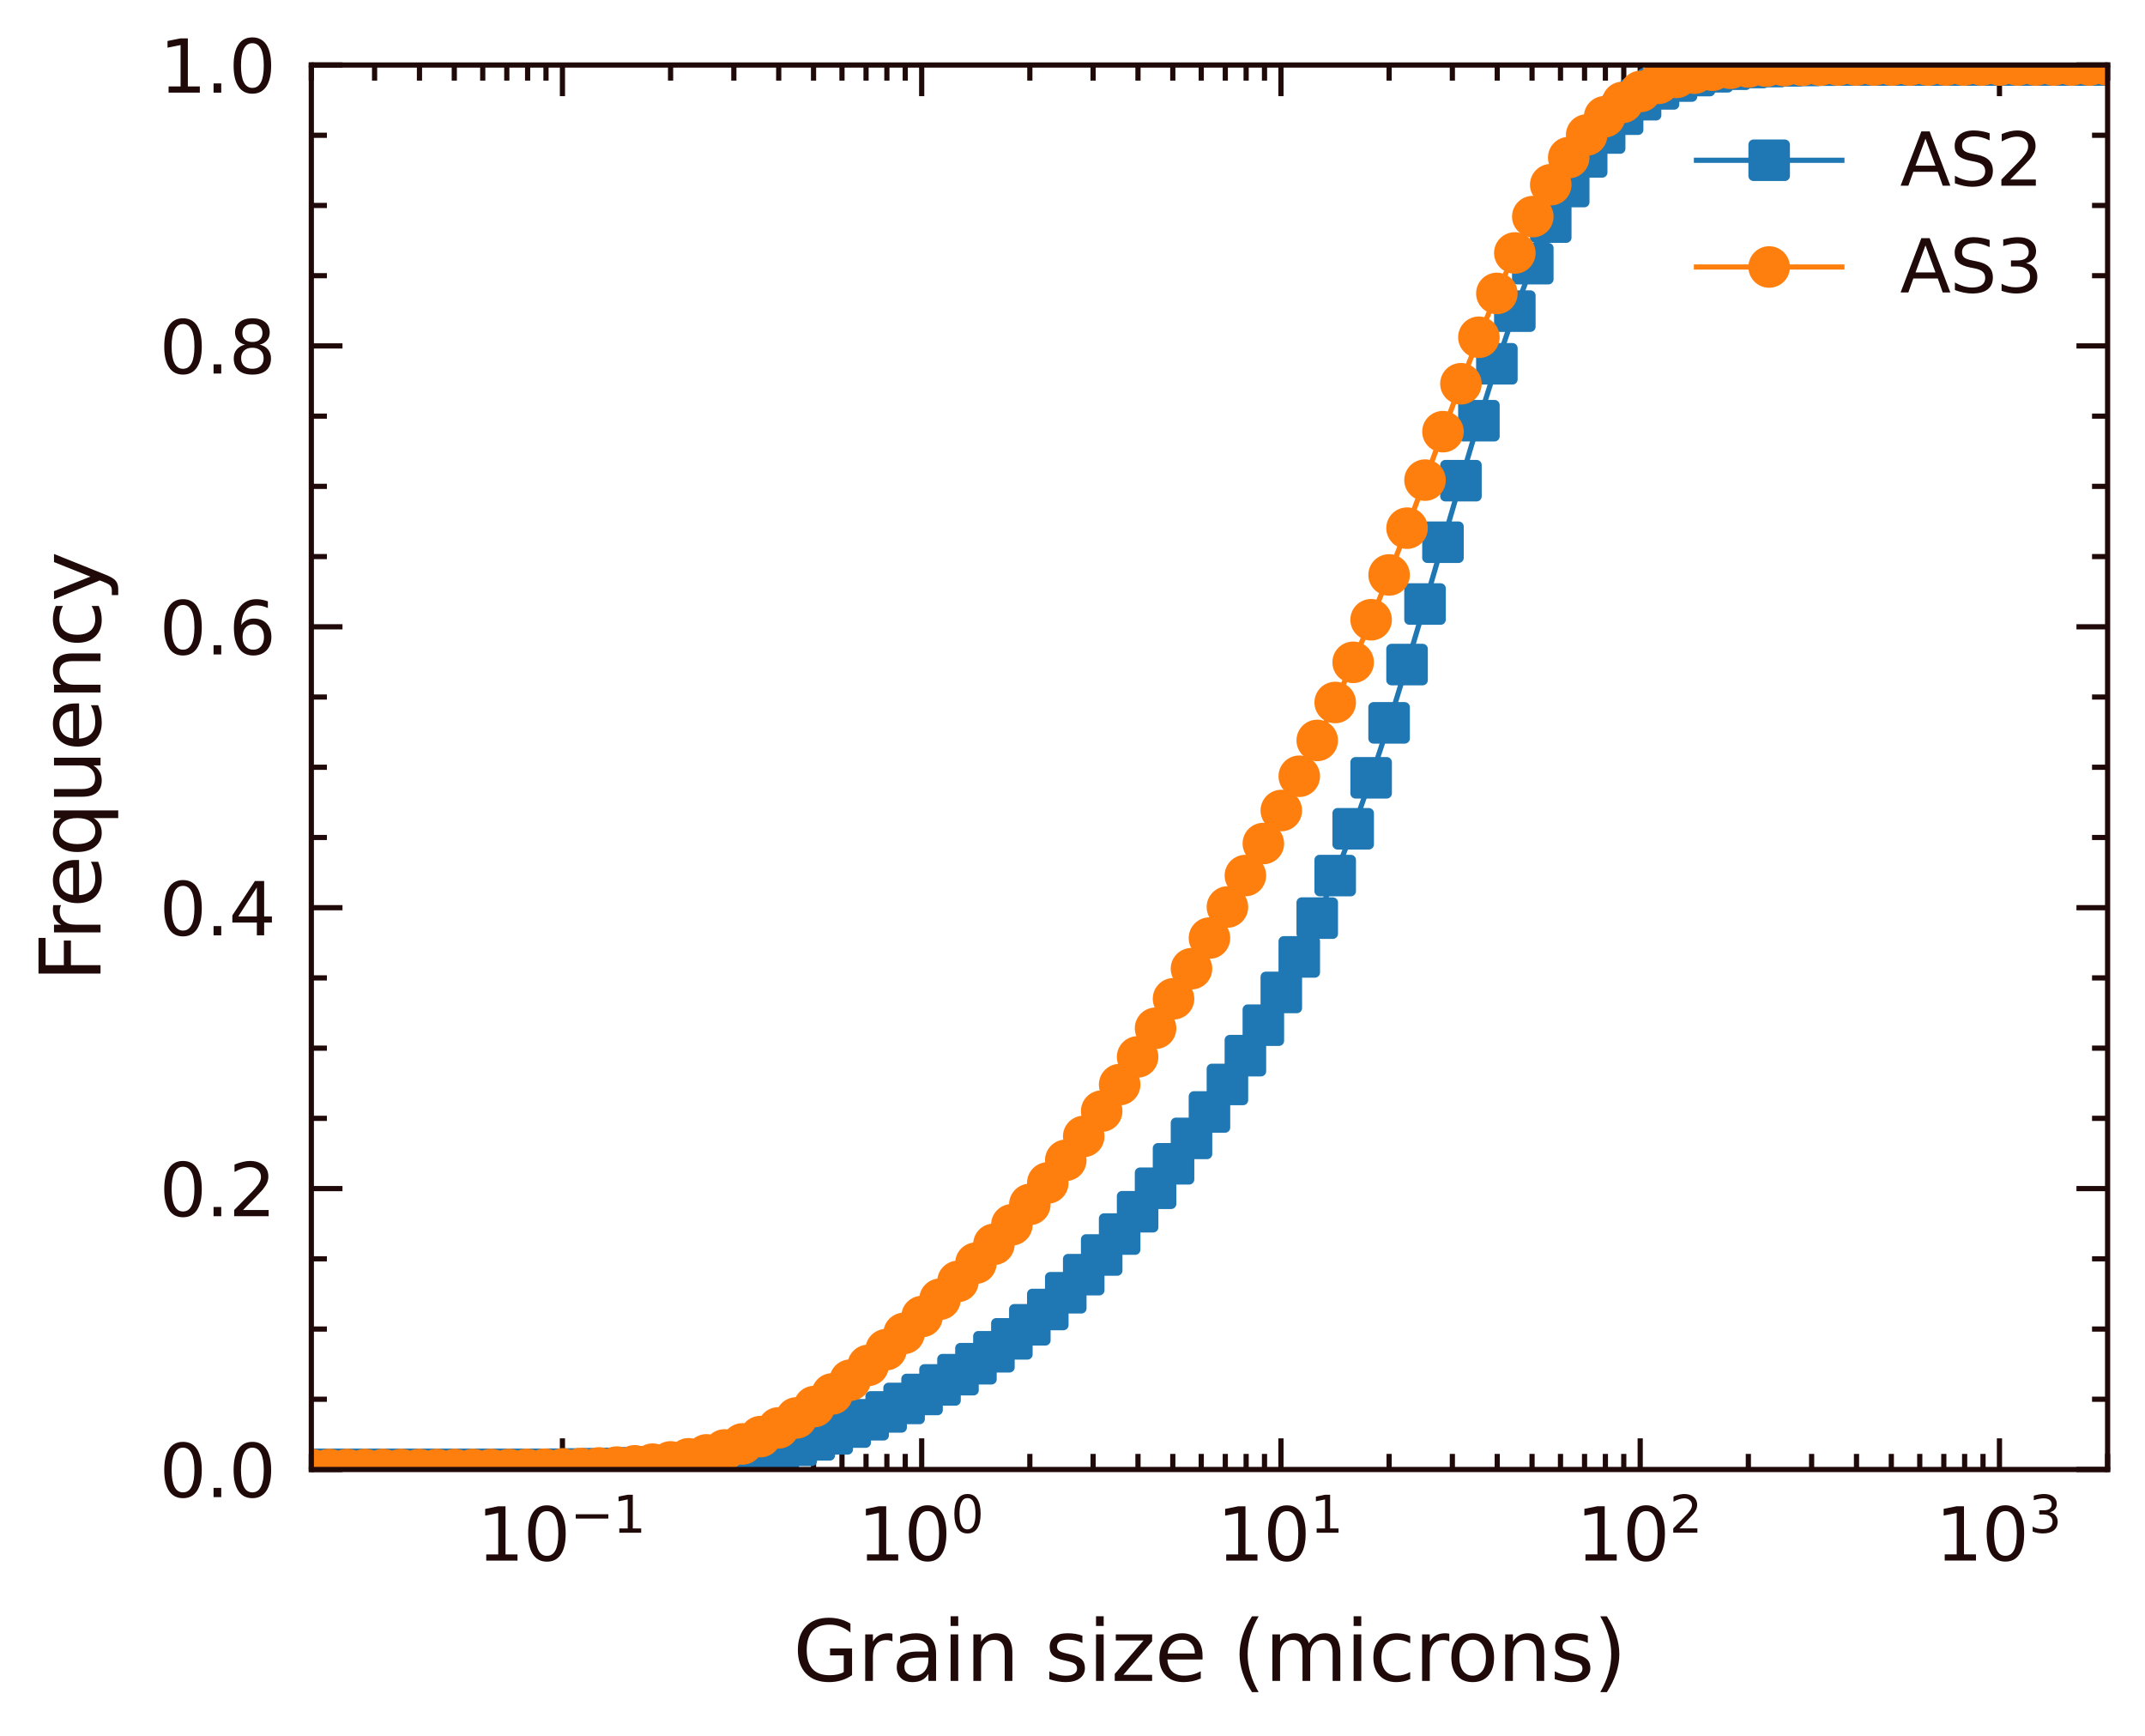 <?xml version="1.0" encoding="utf-8" standalone="no"?>
<!DOCTYPE svg PUBLIC "-//W3C//DTD SVG 1.1//EN"
  "http://www.w3.org/Graphics/SVG/1.1/DTD/svg11.dtd">
<svg xmlns:xlink="http://www.w3.org/1999/xlink" width="206.525pt" height="167.081pt" viewBox="0 0 206.525 167.081" xmlns="http://www.w3.org/2000/svg" version="1.1">
 <defs>
  <style type="text/css">*{stroke-linejoin: round; stroke-linecap: butt}</style>
 </defs>
 <g id="figure_1">
  <g id="patch_1">
   <path d="M 0 167.081 
L 206.525 167.081 
L 206.525 0 
L 0 0 
L 0 167.081 
z
" style="fill: none"/>
  </g>
  <g id="axes_1">
   <g id="patch_2">
    <path d="M 29.975 141.463 
L 202.925 141.463 
L 202.925 6.259 
L 29.975 6.259 
L 29.975 141.463 
z
" style="fill: none"/>
   </g>
   <g id="matplotlib.axis_1">
    <g id="xtick_1">
     <g id="line2d_1">
      <defs>
       <path id="mdc94c534a4" d="M 0 0 
L 0 -3 
" style="stroke: #1f0909; stroke-width: 0.5"/>
      </defs>
      <g>
       <use xlink:href="#mdc94c534a4" x="54.152" y="141.463" style="fill: #1f0909; stroke: #1f0909; stroke-width: 0.5"/>
      </g>
     </g>
     <g id="line2d_2">
      <defs>
       <path id="ma036fef76d" d="M 0 0 
L 0 3 
" style="stroke: #1f0909; stroke-width: 0.5"/>
      </defs>
      <g>
       <use xlink:href="#ma036fef76d" x="54.152" y="6.259" style="fill: #1f0909; stroke: #1f0909; stroke-width: 0.5"/>
      </g>
     </g>
     <g id="text_1">
      <!-- $\mathdefault{10^{-1}}$ -->
      <g style="fill: #1f0909" transform="translate(45.927 150.282)scale(0.07 -0.07)">
       <defs>
        <path id="DejaVuSans-31" d="M 794 531 
L 1825 531 
L 1825 4091 
L 703 3866 
L 703 4441 
L 1819 4666 
L 2450 4666 
L 2450 531 
L 3481 531 
L 3481 0 
L 794 0 
L 794 531 
z
" transform="scale(0.016)"/>
        <path id="DejaVuSans-30" d="M 2034 4250 
Q 1547 4250 1301 3770 
Q 1056 3291 1056 2328 
Q 1056 1369 1301 889 
Q 1547 409 2034 409 
Q 2525 409 2770 889 
Q 3016 1369 3016 2328 
Q 3016 3291 2770 3770 
Q 2525 4250 2034 4250 
z
M 2034 4750 
Q 2819 4750 3233 4129 
Q 3647 3509 3647 2328 
Q 3647 1150 3233 529 
Q 2819 -91 2034 -91 
Q 1250 -91 836 529 
Q 422 1150 422 2328 
Q 422 3509 836 4129 
Q 1250 4750 2034 4750 
z
" transform="scale(0.016)"/>
        <path id="DejaVuSans-2212" d="M 678 2272 
L 4684 2272 
L 4684 1741 
L 678 1741 
L 678 2272 
z
" transform="scale(0.016)"/>
       </defs>
       <use xlink:href="#DejaVuSans-31" transform="translate(0 0.684)"/>
       <use xlink:href="#DejaVuSans-30" transform="translate(63.623 0.684)"/>
       <use xlink:href="#DejaVuSans-2212" transform="translate(128.203 38.966)scale(0.7)"/>
       <use xlink:href="#DejaVuSans-31" transform="translate(186.855 38.966)scale(0.7)"/>
      </g>
     </g>
    </g>
    <g id="xtick_2">
     <g id="line2d_3">
      <g>
       <use xlink:href="#mdc94c534a4" x="88.742" y="141.463" style="fill: #1f0909; stroke: #1f0909; stroke-width: 0.5"/>
      </g>
     </g>
     <g id="line2d_4">
      <g>
       <use xlink:href="#ma036fef76d" x="88.742" y="6.259" style="fill: #1f0909; stroke: #1f0909; stroke-width: 0.5"/>
      </g>
     </g>
     <g id="text_2">
      <!-- $\mathdefault{10^{0}}$ -->
      <g style="fill: #1f0909" transform="translate(82.582 150.282)scale(0.07 -0.07)">
       <use xlink:href="#DejaVuSans-31" transform="translate(0 0.766)"/>
       <use xlink:href="#DejaVuSans-30" transform="translate(63.623 0.766)"/>
       <use xlink:href="#DejaVuSans-30" transform="translate(128.203 39.047)scale(0.7)"/>
      </g>
     </g>
    </g>
    <g id="xtick_3">
     <g id="line2d_5">
      <g>
       <use xlink:href="#mdc94c534a4" x="123.332" y="141.463" style="fill: #1f0909; stroke: #1f0909; stroke-width: 0.5"/>
      </g>
     </g>
     <g id="line2d_6">
      <g>
       <use xlink:href="#ma036fef76d" x="123.332" y="6.259" style="fill: #1f0909; stroke: #1f0909; stroke-width: 0.5"/>
      </g>
     </g>
     <g id="text_3">
      <!-- $\mathdefault{10^{1}}$ -->
      <g style="fill: #1f0909" transform="translate(117.172 150.282)scale(0.07 -0.07)">
       <use xlink:href="#DejaVuSans-31" transform="translate(0 0.684)"/>
       <use xlink:href="#DejaVuSans-30" transform="translate(63.623 0.684)"/>
       <use xlink:href="#DejaVuSans-31" transform="translate(128.203 38.966)scale(0.7)"/>
      </g>
     </g>
    </g>
    <g id="xtick_4">
     <g id="line2d_7">
      <g>
       <use xlink:href="#mdc94c534a4" x="157.922" y="141.463" style="fill: #1f0909; stroke: #1f0909; stroke-width: 0.5"/>
      </g>
     </g>
     <g id="line2d_8">
      <g>
       <use xlink:href="#ma036fef76d" x="157.922" y="6.259" style="fill: #1f0909; stroke: #1f0909; stroke-width: 0.5"/>
      </g>
     </g>
     <g id="text_4">
      <!-- $\mathdefault{10^{2}}$ -->
      <g style="fill: #1f0909" transform="translate(151.762 150.282)scale(0.07 -0.07)">
       <defs>
        <path id="DejaVuSans-32" d="M 1228 531 
L 3431 531 
L 3431 0 
L 469 0 
L 469 531 
Q 828 903 1448 1529 
Q 2069 2156 2228 2338 
Q 2531 2678 2651 2914 
Q 2772 3150 2772 3378 
Q 2772 3750 2511 3984 
Q 2250 4219 1831 4219 
Q 1534 4219 1204 4116 
Q 875 4013 500 3803 
L 500 4441 
Q 881 4594 1212 4672 
Q 1544 4750 1819 4750 
Q 2544 4750 2975 4387 
Q 3406 4025 3406 3419 
Q 3406 3131 3298 2873 
Q 3191 2616 2906 2266 
Q 2828 2175 2409 1742 
Q 1991 1309 1228 531 
z
" transform="scale(0.016)"/>
       </defs>
       <use xlink:href="#DejaVuSans-31" transform="translate(0 0.766)"/>
       <use xlink:href="#DejaVuSans-30" transform="translate(63.623 0.766)"/>
       <use xlink:href="#DejaVuSans-32" transform="translate(128.203 39.047)scale(0.7)"/>
      </g>
     </g>
    </g>
    <g id="xtick_5">
     <g id="line2d_9">
      <g>
       <use xlink:href="#mdc94c534a4" x="192.512" y="141.463" style="fill: #1f0909; stroke: #1f0909; stroke-width: 0.5"/>
      </g>
     </g>
     <g id="line2d_10">
      <g>
       <use xlink:href="#ma036fef76d" x="192.512" y="6.259" style="fill: #1f0909; stroke: #1f0909; stroke-width: 0.5"/>
      </g>
     </g>
     <g id="text_5">
      <!-- $\mathdefault{10^{3}}$ -->
      <g style="fill: #1f0909" transform="translate(186.352 150.282)scale(0.07 -0.07)">
       <defs>
        <path id="DejaVuSans-33" d="M 2597 2516 
Q 3050 2419 3304 2112 
Q 3559 1806 3559 1356 
Q 3559 666 3084 287 
Q 2609 -91 1734 -91 
Q 1441 -91 1130 -33 
Q 819 25 488 141 
L 488 750 
Q 750 597 1062 519 
Q 1375 441 1716 441 
Q 2309 441 2620 675 
Q 2931 909 2931 1356 
Q 2931 1769 2642 2001 
Q 2353 2234 1838 2234 
L 1294 2234 
L 1294 2753 
L 1863 2753 
Q 2328 2753 2575 2939 
Q 2822 3125 2822 3475 
Q 2822 3834 2567 4026 
Q 2313 4219 1838 4219 
Q 1578 4219 1281 4162 
Q 984 4106 628 3988 
L 628 4550 
Q 988 4650 1302 4700 
Q 1616 4750 1894 4750 
Q 2613 4750 3031 4423 
Q 3450 4097 3450 3541 
Q 3450 3153 3228 2886 
Q 3006 2619 2597 2516 
z
" transform="scale(0.016)"/>
       </defs>
       <use xlink:href="#DejaVuSans-31" transform="translate(0 0.766)"/>
       <use xlink:href="#DejaVuSans-30" transform="translate(63.623 0.766)"/>
       <use xlink:href="#DejaVuSans-33" transform="translate(128.203 39.047)scale(0.7)"/>
      </g>
     </g>
    </g>
    <g id="xtick_6">
     <g id="line2d_11">
      <defs>
       <path id="m7fd4d92702" d="M 0 0 
L 0 -1.5 
" style="stroke: #1f0909; stroke-width: 0.5"/>
      </defs>
      <g>
       <use xlink:href="#m7fd4d92702" x="29.975" y="141.463" style="fill: #1f0909; stroke: #1f0909; stroke-width: 0.5"/>
      </g>
     </g>
     <g id="line2d_12">
      <defs>
       <path id="m26ced6bcb1" d="M 0 0 
L 0 1.5 
" style="stroke: #1f0909; stroke-width: 0.5"/>
      </defs>
      <g>
       <use xlink:href="#m26ced6bcb1" x="29.975" y="6.259" style="fill: #1f0909; stroke: #1f0909; stroke-width: 0.5"/>
      </g>
     </g>
    </g>
    <g id="xtick_7">
     <g id="line2d_13">
      <g>
       <use xlink:href="#m7fd4d92702" x="36.066" y="141.463" style="fill: #1f0909; stroke: #1f0909; stroke-width: 0.5"/>
      </g>
     </g>
     <g id="line2d_14">
      <g>
       <use xlink:href="#m26ced6bcb1" x="36.066" y="6.259" style="fill: #1f0909; stroke: #1f0909; stroke-width: 0.5"/>
      </g>
     </g>
    </g>
    <g id="xtick_8">
     <g id="line2d_15">
      <g>
       <use xlink:href="#m7fd4d92702" x="40.387" y="141.463" style="fill: #1f0909; stroke: #1f0909; stroke-width: 0.5"/>
      </g>
     </g>
     <g id="line2d_16">
      <g>
       <use xlink:href="#m26ced6bcb1" x="40.387" y="6.259" style="fill: #1f0909; stroke: #1f0909; stroke-width: 0.5"/>
      </g>
     </g>
    </g>
    <g id="xtick_9">
     <g id="line2d_17">
      <g>
       <use xlink:href="#m7fd4d92702" x="43.739" y="141.463" style="fill: #1f0909; stroke: #1f0909; stroke-width: 0.5"/>
      </g>
     </g>
     <g id="line2d_18">
      <g>
       <use xlink:href="#m26ced6bcb1" x="43.739" y="6.259" style="fill: #1f0909; stroke: #1f0909; stroke-width: 0.5"/>
      </g>
     </g>
    </g>
    <g id="xtick_10">
     <g id="line2d_19">
      <g>
       <use xlink:href="#m7fd4d92702" x="46.478" y="141.463" style="fill: #1f0909; stroke: #1f0909; stroke-width: 0.5"/>
      </g>
     </g>
     <g id="line2d_20">
      <g>
       <use xlink:href="#m26ced6bcb1" x="46.478" y="6.259" style="fill: #1f0909; stroke: #1f0909; stroke-width: 0.5"/>
      </g>
     </g>
    </g>
    <g id="xtick_11">
     <g id="line2d_21">
      <g>
       <use xlink:href="#m7fd4d92702" x="48.794" y="141.463" style="fill: #1f0909; stroke: #1f0909; stroke-width: 0.5"/>
      </g>
     </g>
     <g id="line2d_22">
      <g>
       <use xlink:href="#m26ced6bcb1" x="48.794" y="6.259" style="fill: #1f0909; stroke: #1f0909; stroke-width: 0.5"/>
      </g>
     </g>
    </g>
    <g id="xtick_12">
     <g id="line2d_23">
      <g>
       <use xlink:href="#m7fd4d92702" x="50.8" y="141.463" style="fill: #1f0909; stroke: #1f0909; stroke-width: 0.5"/>
      </g>
     </g>
     <g id="line2d_24">
      <g>
       <use xlink:href="#m26ced6bcb1" x="50.8" y="6.259" style="fill: #1f0909; stroke: #1f0909; stroke-width: 0.5"/>
      </g>
     </g>
    </g>
    <g id="xtick_13">
     <g id="line2d_25">
      <g>
       <use xlink:href="#m7fd4d92702" x="52.569" y="141.463" style="fill: #1f0909; stroke: #1f0909; stroke-width: 0.5"/>
      </g>
     </g>
     <g id="line2d_26">
      <g>
       <use xlink:href="#m26ced6bcb1" x="52.569" y="6.259" style="fill: #1f0909; stroke: #1f0909; stroke-width: 0.5"/>
      </g>
     </g>
    </g>
    <g id="xtick_14">
     <g id="line2d_27">
      <g>
       <use xlink:href="#m7fd4d92702" x="64.565" y="141.463" style="fill: #1f0909; stroke: #1f0909; stroke-width: 0.5"/>
      </g>
     </g>
     <g id="line2d_28">
      <g>
       <use xlink:href="#m26ced6bcb1" x="64.565" y="6.259" style="fill: #1f0909; stroke: #1f0909; stroke-width: 0.5"/>
      </g>
     </g>
    </g>
    <g id="xtick_15">
     <g id="line2d_29">
      <g>
       <use xlink:href="#m7fd4d92702" x="70.656" y="141.463" style="fill: #1f0909; stroke: #1f0909; stroke-width: 0.5"/>
      </g>
     </g>
     <g id="line2d_30">
      <g>
       <use xlink:href="#m26ced6bcb1" x="70.656" y="6.259" style="fill: #1f0909; stroke: #1f0909; stroke-width: 0.5"/>
      </g>
     </g>
    </g>
    <g id="xtick_16">
     <g id="line2d_31">
      <g>
       <use xlink:href="#m7fd4d92702" x="74.977" y="141.463" style="fill: #1f0909; stroke: #1f0909; stroke-width: 0.5"/>
      </g>
     </g>
     <g id="line2d_32">
      <g>
       <use xlink:href="#m26ced6bcb1" x="74.977" y="6.259" style="fill: #1f0909; stroke: #1f0909; stroke-width: 0.5"/>
      </g>
     </g>
    </g>
    <g id="xtick_17">
     <g id="line2d_33">
      <g>
       <use xlink:href="#m7fd4d92702" x="78.329" y="141.463" style="fill: #1f0909; stroke: #1f0909; stroke-width: 0.5"/>
      </g>
     </g>
     <g id="line2d_34">
      <g>
       <use xlink:href="#m26ced6bcb1" x="78.329" y="6.259" style="fill: #1f0909; stroke: #1f0909; stroke-width: 0.5"/>
      </g>
     </g>
    </g>
    <g id="xtick_18">
     <g id="line2d_35">
      <g>
       <use xlink:href="#m7fd4d92702" x="81.068" y="141.463" style="fill: #1f0909; stroke: #1f0909; stroke-width: 0.5"/>
      </g>
     </g>
     <g id="line2d_36">
      <g>
       <use xlink:href="#m26ced6bcb1" x="81.068" y="6.259" style="fill: #1f0909; stroke: #1f0909; stroke-width: 0.5"/>
      </g>
     </g>
    </g>
    <g id="xtick_19">
     <g id="line2d_37">
      <g>
       <use xlink:href="#m7fd4d92702" x="83.384" y="141.463" style="fill: #1f0909; stroke: #1f0909; stroke-width: 0.5"/>
      </g>
     </g>
     <g id="line2d_38">
      <g>
       <use xlink:href="#m26ced6bcb1" x="83.384" y="6.259" style="fill: #1f0909; stroke: #1f0909; stroke-width: 0.5"/>
      </g>
     </g>
    </g>
    <g id="xtick_20">
     <g id="line2d_39">
      <g>
       <use xlink:href="#m7fd4d92702" x="85.39" y="141.463" style="fill: #1f0909; stroke: #1f0909; stroke-width: 0.5"/>
      </g>
     </g>
     <g id="line2d_40">
      <g>
       <use xlink:href="#m26ced6bcb1" x="85.39" y="6.259" style="fill: #1f0909; stroke: #1f0909; stroke-width: 0.5"/>
      </g>
     </g>
    </g>
    <g id="xtick_21">
     <g id="line2d_41">
      <g>
       <use xlink:href="#m7fd4d92702" x="87.159" y="141.463" style="fill: #1f0909; stroke: #1f0909; stroke-width: 0.5"/>
      </g>
     </g>
     <g id="line2d_42">
      <g>
       <use xlink:href="#m26ced6bcb1" x="87.159" y="6.259" style="fill: #1f0909; stroke: #1f0909; stroke-width: 0.5"/>
      </g>
     </g>
    </g>
    <g id="xtick_22">
     <g id="line2d_43">
      <g>
       <use xlink:href="#m7fd4d92702" x="99.155" y="141.463" style="fill: #1f0909; stroke: #1f0909; stroke-width: 0.5"/>
      </g>
     </g>
     <g id="line2d_44">
      <g>
       <use xlink:href="#m26ced6bcb1" x="99.155" y="6.259" style="fill: #1f0909; stroke: #1f0909; stroke-width: 0.5"/>
      </g>
     </g>
    </g>
    <g id="xtick_23">
     <g id="line2d_45">
      <g>
       <use xlink:href="#m7fd4d92702" x="105.246" y="141.463" style="fill: #1f0909; stroke: #1f0909; stroke-width: 0.5"/>
      </g>
     </g>
     <g id="line2d_46">
      <g>
       <use xlink:href="#m26ced6bcb1" x="105.246" y="6.259" style="fill: #1f0909; stroke: #1f0909; stroke-width: 0.5"/>
      </g>
     </g>
    </g>
    <g id="xtick_24">
     <g id="line2d_47">
      <g>
       <use xlink:href="#m7fd4d92702" x="109.567" y="141.463" style="fill: #1f0909; stroke: #1f0909; stroke-width: 0.5"/>
      </g>
     </g>
     <g id="line2d_48">
      <g>
       <use xlink:href="#m26ced6bcb1" x="109.567" y="6.259" style="fill: #1f0909; stroke: #1f0909; stroke-width: 0.5"/>
      </g>
     </g>
    </g>
    <g id="xtick_25">
     <g id="line2d_49">
      <g>
       <use xlink:href="#m7fd4d92702" x="112.919" y="141.463" style="fill: #1f0909; stroke: #1f0909; stroke-width: 0.5"/>
      </g>
     </g>
     <g id="line2d_50">
      <g>
       <use xlink:href="#m26ced6bcb1" x="112.919" y="6.259" style="fill: #1f0909; stroke: #1f0909; stroke-width: 0.5"/>
      </g>
     </g>
    </g>
    <g id="xtick_26">
     <g id="line2d_51">
      <g>
       <use xlink:href="#m7fd4d92702" x="115.658" y="141.463" style="fill: #1f0909; stroke: #1f0909; stroke-width: 0.5"/>
      </g>
     </g>
     <g id="line2d_52">
      <g>
       <use xlink:href="#m26ced6bcb1" x="115.658" y="6.259" style="fill: #1f0909; stroke: #1f0909; stroke-width: 0.5"/>
      </g>
     </g>
    </g>
    <g id="xtick_27">
     <g id="line2d_53">
      <g>
       <use xlink:href="#m7fd4d92702" x="117.974" y="141.463" style="fill: #1f0909; stroke: #1f0909; stroke-width: 0.5"/>
      </g>
     </g>
     <g id="line2d_54">
      <g>
       <use xlink:href="#m26ced6bcb1" x="117.974" y="6.259" style="fill: #1f0909; stroke: #1f0909; stroke-width: 0.5"/>
      </g>
     </g>
    </g>
    <g id="xtick_28">
     <g id="line2d_55">
      <g>
       <use xlink:href="#m7fd4d92702" x="119.98" y="141.463" style="fill: #1f0909; stroke: #1f0909; stroke-width: 0.5"/>
      </g>
     </g>
     <g id="line2d_56">
      <g>
       <use xlink:href="#m26ced6bcb1" x="119.98" y="6.259" style="fill: #1f0909; stroke: #1f0909; stroke-width: 0.5"/>
      </g>
     </g>
    </g>
    <g id="xtick_29">
     <g id="line2d_57">
      <g>
       <use xlink:href="#m7fd4d92702" x="121.749" y="141.463" style="fill: #1f0909; stroke: #1f0909; stroke-width: 0.5"/>
      </g>
     </g>
     <g id="line2d_58">
      <g>
       <use xlink:href="#m26ced6bcb1" x="121.749" y="6.259" style="fill: #1f0909; stroke: #1f0909; stroke-width: 0.5"/>
      </g>
     </g>
    </g>
    <g id="xtick_30">
     <g id="line2d_59">
      <g>
       <use xlink:href="#m7fd4d92702" x="133.745" y="141.463" style="fill: #1f0909; stroke: #1f0909; stroke-width: 0.5"/>
      </g>
     </g>
     <g id="line2d_60">
      <g>
       <use xlink:href="#m26ced6bcb1" x="133.745" y="6.259" style="fill: #1f0909; stroke: #1f0909; stroke-width: 0.5"/>
      </g>
     </g>
    </g>
    <g id="xtick_31">
     <g id="line2d_61">
      <g>
       <use xlink:href="#m7fd4d92702" x="139.836" y="141.463" style="fill: #1f0909; stroke: #1f0909; stroke-width: 0.5"/>
      </g>
     </g>
     <g id="line2d_62">
      <g>
       <use xlink:href="#m26ced6bcb1" x="139.836" y="6.259" style="fill: #1f0909; stroke: #1f0909; stroke-width: 0.5"/>
      </g>
     </g>
    </g>
    <g id="xtick_32">
     <g id="line2d_63">
      <g>
       <use xlink:href="#m7fd4d92702" x="144.157" y="141.463" style="fill: #1f0909; stroke: #1f0909; stroke-width: 0.5"/>
      </g>
     </g>
     <g id="line2d_64">
      <g>
       <use xlink:href="#m26ced6bcb1" x="144.157" y="6.259" style="fill: #1f0909; stroke: #1f0909; stroke-width: 0.5"/>
      </g>
     </g>
    </g>
    <g id="xtick_33">
     <g id="line2d_65">
      <g>
       <use xlink:href="#m7fd4d92702" x="147.509" y="141.463" style="fill: #1f0909; stroke: #1f0909; stroke-width: 0.5"/>
      </g>
     </g>
     <g id="line2d_66">
      <g>
       <use xlink:href="#m26ced6bcb1" x="147.509" y="6.259" style="fill: #1f0909; stroke: #1f0909; stroke-width: 0.5"/>
      </g>
     </g>
    </g>
    <g id="xtick_34">
     <g id="line2d_67">
      <g>
       <use xlink:href="#m7fd4d92702" x="150.248" y="141.463" style="fill: #1f0909; stroke: #1f0909; stroke-width: 0.5"/>
      </g>
     </g>
     <g id="line2d_68">
      <g>
       <use xlink:href="#m26ced6bcb1" x="150.248" y="6.259" style="fill: #1f0909; stroke: #1f0909; stroke-width: 0.5"/>
      </g>
     </g>
    </g>
    <g id="xtick_35">
     <g id="line2d_69">
      <g>
       <use xlink:href="#m7fd4d92702" x="152.564" y="141.463" style="fill: #1f0909; stroke: #1f0909; stroke-width: 0.5"/>
      </g>
     </g>
     <g id="line2d_70">
      <g>
       <use xlink:href="#m26ced6bcb1" x="152.564" y="6.259" style="fill: #1f0909; stroke: #1f0909; stroke-width: 0.5"/>
      </g>
     </g>
    </g>
    <g id="xtick_36">
     <g id="line2d_71">
      <g>
       <use xlink:href="#m7fd4d92702" x="154.57" y="141.463" style="fill: #1f0909; stroke: #1f0909; stroke-width: 0.5"/>
      </g>
     </g>
     <g id="line2d_72">
      <g>
       <use xlink:href="#m26ced6bcb1" x="154.57" y="6.259" style="fill: #1f0909; stroke: #1f0909; stroke-width: 0.5"/>
      </g>
     </g>
    </g>
    <g id="xtick_37">
     <g id="line2d_73">
      <g>
       <use xlink:href="#m7fd4d92702" x="156.339" y="141.463" style="fill: #1f0909; stroke: #1f0909; stroke-width: 0.5"/>
      </g>
     </g>
     <g id="line2d_74">
      <g>
       <use xlink:href="#m26ced6bcb1" x="156.339" y="6.259" style="fill: #1f0909; stroke: #1f0909; stroke-width: 0.5"/>
      </g>
     </g>
    </g>
    <g id="xtick_38">
     <g id="line2d_75">
      <g>
       <use xlink:href="#m7fd4d92702" x="168.335" y="141.463" style="fill: #1f0909; stroke: #1f0909; stroke-width: 0.5"/>
      </g>
     </g>
     <g id="line2d_76">
      <g>
       <use xlink:href="#m26ced6bcb1" x="168.335" y="6.259" style="fill: #1f0909; stroke: #1f0909; stroke-width: 0.5"/>
      </g>
     </g>
    </g>
    <g id="xtick_39">
     <g id="line2d_77">
      <g>
       <use xlink:href="#m7fd4d92702" x="174.426" y="141.463" style="fill: #1f0909; stroke: #1f0909; stroke-width: 0.5"/>
      </g>
     </g>
     <g id="line2d_78">
      <g>
       <use xlink:href="#m26ced6bcb1" x="174.426" y="6.259" style="fill: #1f0909; stroke: #1f0909; stroke-width: 0.5"/>
      </g>
     </g>
    </g>
    <g id="xtick_40">
     <g id="line2d_79">
      <g>
       <use xlink:href="#m7fd4d92702" x="178.747" y="141.463" style="fill: #1f0909; stroke: #1f0909; stroke-width: 0.5"/>
      </g>
     </g>
     <g id="line2d_80">
      <g>
       <use xlink:href="#m26ced6bcb1" x="178.747" y="6.259" style="fill: #1f0909; stroke: #1f0909; stroke-width: 0.5"/>
      </g>
     </g>
    </g>
    <g id="xtick_41">
     <g id="line2d_81">
      <g>
       <use xlink:href="#m7fd4d92702" x="182.099" y="141.463" style="fill: #1f0909; stroke: #1f0909; stroke-width: 0.5"/>
      </g>
     </g>
     <g id="line2d_82">
      <g>
       <use xlink:href="#m26ced6bcb1" x="182.099" y="6.259" style="fill: #1f0909; stroke: #1f0909; stroke-width: 0.5"/>
      </g>
     </g>
    </g>
    <g id="xtick_42">
     <g id="line2d_83">
      <g>
       <use xlink:href="#m7fd4d92702" x="184.838" y="141.463" style="fill: #1f0909; stroke: #1f0909; stroke-width: 0.5"/>
      </g>
     </g>
     <g id="line2d_84">
      <g>
       <use xlink:href="#m26ced6bcb1" x="184.838" y="6.259" style="fill: #1f0909; stroke: #1f0909; stroke-width: 0.5"/>
      </g>
     </g>
    </g>
    <g id="xtick_43">
     <g id="line2d_85">
      <g>
       <use xlink:href="#m7fd4d92702" x="187.154" y="141.463" style="fill: #1f0909; stroke: #1f0909; stroke-width: 0.5"/>
      </g>
     </g>
     <g id="line2d_86">
      <g>
       <use xlink:href="#m26ced6bcb1" x="187.154" y="6.259" style="fill: #1f0909; stroke: #1f0909; stroke-width: 0.5"/>
      </g>
     </g>
    </g>
    <g id="xtick_44">
     <g id="line2d_87">
      <g>
       <use xlink:href="#m7fd4d92702" x="189.16" y="141.463" style="fill: #1f0909; stroke: #1f0909; stroke-width: 0.5"/>
      </g>
     </g>
     <g id="line2d_88">
      <g>
       <use xlink:href="#m26ced6bcb1" x="189.16" y="6.259" style="fill: #1f0909; stroke: #1f0909; stroke-width: 0.5"/>
      </g>
     </g>
    </g>
    <g id="xtick_45">
     <g id="line2d_89">
      <g>
       <use xlink:href="#m7fd4d92702" x="190.929" y="141.463" style="fill: #1f0909; stroke: #1f0909; stroke-width: 0.5"/>
      </g>
     </g>
     <g id="line2d_90">
      <g>
       <use xlink:href="#m26ced6bcb1" x="190.929" y="6.259" style="fill: #1f0909; stroke: #1f0909; stroke-width: 0.5"/>
      </g>
     </g>
    </g>
    <g id="xtick_46">
     <g id="line2d_91">
      <g>
       <use xlink:href="#m7fd4d92702" x="202.925" y="141.463" style="fill: #1f0909; stroke: #1f0909; stroke-width: 0.5"/>
      </g>
     </g>
     <g id="line2d_92">
      <g>
       <use xlink:href="#m26ced6bcb1" x="202.925" y="6.259" style="fill: #1f0909; stroke: #1f0909; stroke-width: 0.5"/>
      </g>
     </g>
    </g>
    <g id="text_6">
     <!-- Grain size (microns) -->
     <g style="fill: #1f0909" transform="translate(76.362 161.817)scale(0.08 -0.08)">
      <defs>
       <path id="DejaVuSans-47" d="M 3809 666 
L 3809 1919 
L 2778 1919 
L 2778 2438 
L 4434 2438 
L 4434 434 
Q 4069 175 3628 42 
Q 3188 -91 2688 -91 
Q 1594 -91 976 548 
Q 359 1188 359 2328 
Q 359 3472 976 4111 
Q 1594 4750 2688 4750 
Q 3144 4750 3555 4637 
Q 3966 4525 4313 4306 
L 4313 3634 
Q 3963 3931 3569 4081 
Q 3175 4231 2741 4231 
Q 1884 4231 1454 3753 
Q 1025 3275 1025 2328 
Q 1025 1384 1454 906 
Q 1884 428 2741 428 
Q 3075 428 3337 486 
Q 3600 544 3809 666 
z
" transform="scale(0.016)"/>
       <path id="DejaVuSans-72" d="M 2631 2963 
Q 2534 3019 2420 3045 
Q 2306 3072 2169 3072 
Q 1681 3072 1420 2755 
Q 1159 2438 1159 1844 
L 1159 0 
L 581 0 
L 581 3500 
L 1159 3500 
L 1159 2956 
Q 1341 3275 1631 3429 
Q 1922 3584 2338 3584 
Q 2397 3584 2469 3576 
Q 2541 3569 2628 3553 
L 2631 2963 
z
" transform="scale(0.016)"/>
       <path id="DejaVuSans-61" d="M 2194 1759 
Q 1497 1759 1228 1600 
Q 959 1441 959 1056 
Q 959 750 1161 570 
Q 1363 391 1709 391 
Q 2188 391 2477 730 
Q 2766 1069 2766 1631 
L 2766 1759 
L 2194 1759 
z
M 3341 1997 
L 3341 0 
L 2766 0 
L 2766 531 
Q 2569 213 2275 61 
Q 1981 -91 1556 -91 
Q 1019 -91 701 211 
Q 384 513 384 1019 
Q 384 1609 779 1909 
Q 1175 2209 1959 2209 
L 2766 2209 
L 2766 2266 
Q 2766 2663 2505 2880 
Q 2244 3097 1772 3097 
Q 1472 3097 1187 3025 
Q 903 2953 641 2809 
L 641 3341 
Q 956 3463 1253 3523 
Q 1550 3584 1831 3584 
Q 2591 3584 2966 3190 
Q 3341 2797 3341 1997 
z
" transform="scale(0.016)"/>
       <path id="DejaVuSans-69" d="M 603 3500 
L 1178 3500 
L 1178 0 
L 603 0 
L 603 3500 
z
M 603 4863 
L 1178 4863 
L 1178 4134 
L 603 4134 
L 603 4863 
z
" transform="scale(0.016)"/>
       <path id="DejaVuSans-6e" d="M 3513 2113 
L 3513 0 
L 2938 0 
L 2938 2094 
Q 2938 2591 2744 2837 
Q 2550 3084 2163 3084 
Q 1697 3084 1428 2787 
Q 1159 2491 1159 1978 
L 1159 0 
L 581 0 
L 581 3500 
L 1159 3500 
L 1159 2956 
Q 1366 3272 1645 3428 
Q 1925 3584 2291 3584 
Q 2894 3584 3203 3211 
Q 3513 2838 3513 2113 
z
" transform="scale(0.016)"/>
       <path id="DejaVuSans-20" transform="scale(0.016)"/>
       <path id="DejaVuSans-73" d="M 2834 3397 
L 2834 2853 
Q 2591 2978 2328 3040 
Q 2066 3103 1784 3103 
Q 1356 3103 1142 2972 
Q 928 2841 928 2578 
Q 928 2378 1081 2264 
Q 1234 2150 1697 2047 
L 1894 2003 
Q 2506 1872 2764 1633 
Q 3022 1394 3022 966 
Q 3022 478 2636 193 
Q 2250 -91 1575 -91 
Q 1294 -91 989 -36 
Q 684 19 347 128 
L 347 722 
Q 666 556 975 473 
Q 1284 391 1588 391 
Q 1994 391 2212 530 
Q 2431 669 2431 922 
Q 2431 1156 2273 1281 
Q 2116 1406 1581 1522 
L 1381 1569 
Q 847 1681 609 1914 
Q 372 2147 372 2553 
Q 372 3047 722 3315 
Q 1072 3584 1716 3584 
Q 2034 3584 2315 3537 
Q 2597 3491 2834 3397 
z
" transform="scale(0.016)"/>
       <path id="DejaVuSans-7a" d="M 353 3500 
L 3084 3500 
L 3084 2975 
L 922 459 
L 3084 459 
L 3084 0 
L 275 0 
L 275 525 
L 2438 3041 
L 353 3041 
L 353 3500 
z
" transform="scale(0.016)"/>
       <path id="DejaVuSans-65" d="M 3597 1894 
L 3597 1613 
L 953 1613 
Q 991 1019 1311 708 
Q 1631 397 2203 397 
Q 2534 397 2845 478 
Q 3156 559 3463 722 
L 3463 178 
Q 3153 47 2828 -22 
Q 2503 -91 2169 -91 
Q 1331 -91 842 396 
Q 353 884 353 1716 
Q 353 2575 817 3079 
Q 1281 3584 2069 3584 
Q 2775 3584 3186 3129 
Q 3597 2675 3597 1894 
z
M 3022 2063 
Q 3016 2534 2758 2815 
Q 2500 3097 2075 3097 
Q 1594 3097 1305 2825 
Q 1016 2553 972 2059 
L 3022 2063 
z
" transform="scale(0.016)"/>
       <path id="DejaVuSans-28" d="M 1984 4856 
Q 1566 4138 1362 3434 
Q 1159 2731 1159 2009 
Q 1159 1288 1364 580 
Q 1569 -128 1984 -844 
L 1484 -844 
Q 1016 -109 783 600 
Q 550 1309 550 2009 
Q 550 2706 781 3412 
Q 1013 4119 1484 4856 
L 1984 4856 
z
" transform="scale(0.016)"/>
       <path id="DejaVuSans-6d" d="M 3328 2828 
Q 3544 3216 3844 3400 
Q 4144 3584 4550 3584 
Q 5097 3584 5394 3201 
Q 5691 2819 5691 2113 
L 5691 0 
L 5113 0 
L 5113 2094 
Q 5113 2597 4934 2840 
Q 4756 3084 4391 3084 
Q 3944 3084 3684 2787 
Q 3425 2491 3425 1978 
L 3425 0 
L 2847 0 
L 2847 2094 
Q 2847 2600 2669 2842 
Q 2491 3084 2119 3084 
Q 1678 3084 1418 2786 
Q 1159 2488 1159 1978 
L 1159 0 
L 581 0 
L 581 3500 
L 1159 3500 
L 1159 2956 
Q 1356 3278 1631 3431 
Q 1906 3584 2284 3584 
Q 2666 3584 2933 3390 
Q 3200 3197 3328 2828 
z
" transform="scale(0.016)"/>
       <path id="DejaVuSans-63" d="M 3122 3366 
L 3122 2828 
Q 2878 2963 2633 3030 
Q 2388 3097 2138 3097 
Q 1578 3097 1268 2742 
Q 959 2388 959 1747 
Q 959 1106 1268 751 
Q 1578 397 2138 397 
Q 2388 397 2633 464 
Q 2878 531 3122 666 
L 3122 134 
Q 2881 22 2623 -34 
Q 2366 -91 2075 -91 
Q 1284 -91 818 406 
Q 353 903 353 1747 
Q 353 2603 823 3093 
Q 1294 3584 2113 3584 
Q 2378 3584 2631 3529 
Q 2884 3475 3122 3366 
z
" transform="scale(0.016)"/>
       <path id="DejaVuSans-6f" d="M 1959 3097 
Q 1497 3097 1228 2736 
Q 959 2375 959 1747 
Q 959 1119 1226 758 
Q 1494 397 1959 397 
Q 2419 397 2687 759 
Q 2956 1122 2956 1747 
Q 2956 2369 2687 2733 
Q 2419 3097 1959 3097 
z
M 1959 3584 
Q 2709 3584 3137 3096 
Q 3566 2609 3566 1747 
Q 3566 888 3137 398 
Q 2709 -91 1959 -91 
Q 1206 -91 779 398 
Q 353 888 353 1747 
Q 353 2609 779 3096 
Q 1206 3584 1959 3584 
z
" transform="scale(0.016)"/>
       <path id="DejaVuSans-29" d="M 513 4856 
L 1013 4856 
Q 1481 4119 1714 3412 
Q 1947 2706 1947 2009 
Q 1947 1309 1714 600 
Q 1481 -109 1013 -844 
L 513 -844 
Q 928 -128 1133 580 
Q 1338 1288 1338 2009 
Q 1338 2731 1133 3434 
Q 928 4138 513 4856 
z
" transform="scale(0.016)"/>
      </defs>
      <use xlink:href="#DejaVuSans-47"/>
      <use xlink:href="#DejaVuSans-72" x="77.49"/>
      <use xlink:href="#DejaVuSans-61" x="118.604"/>
      <use xlink:href="#DejaVuSans-69" x="179.883"/>
      <use xlink:href="#DejaVuSans-6e" x="207.666"/>
      <use xlink:href="#DejaVuSans-20" x="271.045"/>
      <use xlink:href="#DejaVuSans-73" x="302.832"/>
      <use xlink:href="#DejaVuSans-69" x="354.932"/>
      <use xlink:href="#DejaVuSans-7a" x="382.715"/>
      <use xlink:href="#DejaVuSans-65" x="435.205"/>
      <use xlink:href="#DejaVuSans-20" x="496.729"/>
      <use xlink:href="#DejaVuSans-28" x="528.516"/>
      <use xlink:href="#DejaVuSans-6d" x="567.529"/>
      <use xlink:href="#DejaVuSans-69" x="664.941"/>
      <use xlink:href="#DejaVuSans-63" x="692.725"/>
      <use xlink:href="#DejaVuSans-72" x="747.705"/>
      <use xlink:href="#DejaVuSans-6f" x="786.568"/>
      <use xlink:href="#DejaVuSans-6e" x="847.75"/>
      <use xlink:href="#DejaVuSans-73" x="911.129"/>
      <use xlink:href="#DejaVuSans-29" x="963.229"/>
     </g>
    </g>
   </g>
   <g id="matplotlib.axis_2">
    <g id="ytick_1">
     <g id="line2d_93">
      <defs>
       <path id="m70e0ba97bf" d="M 0 0 
L 3 0 
" style="stroke: #1f0909; stroke-width: 0.5"/>
      </defs>
      <g>
       <use xlink:href="#m70e0ba97bf" x="29.975" y="141.463" style="fill: #1f0909; stroke: #1f0909; stroke-width: 0.5"/>
      </g>
     </g>
     <g id="line2d_94">
      <defs>
       <path id="m14d85ad8bf" d="M 0 0 
L -3 0 
" style="stroke: #1f0909; stroke-width: 0.5"/>
      </defs>
      <g>
       <use xlink:href="#m14d85ad8bf" x="202.925" y="141.463" style="fill: #1f0909; stroke: #1f0909; stroke-width: 0.5"/>
      </g>
     </g>
     <g id="text_7">
      <!-- 0.0 -->
      <g style="fill: #1f0909" transform="translate(15.342 144.123)scale(0.07 -0.07)">
       <defs>
        <path id="DejaVuSans-2e" d="M 684 794 
L 1344 794 
L 1344 0 
L 684 0 
L 684 794 
z
" transform="scale(0.016)"/>
       </defs>
       <use xlink:href="#DejaVuSans-30"/>
       <use xlink:href="#DejaVuSans-2e" x="63.623"/>
       <use xlink:href="#DejaVuSans-30" x="95.41"/>
      </g>
     </g>
    </g>
    <g id="ytick_2">
     <g id="line2d_95">
      <g>
       <use xlink:href="#m70e0ba97bf" x="29.975" y="114.423" style="fill: #1f0909; stroke: #1f0909; stroke-width: 0.5"/>
      </g>
     </g>
     <g id="line2d_96">
      <g>
       <use xlink:href="#m14d85ad8bf" x="202.925" y="114.423" style="fill: #1f0909; stroke: #1f0909; stroke-width: 0.5"/>
      </g>
     </g>
     <g id="text_8">
      <!-- 0.2 -->
      <g style="fill: #1f0909" transform="translate(15.342 117.082)scale(0.07 -0.07)">
       <use xlink:href="#DejaVuSans-30"/>
       <use xlink:href="#DejaVuSans-2e" x="63.623"/>
       <use xlink:href="#DejaVuSans-32" x="95.41"/>
      </g>
     </g>
    </g>
    <g id="ytick_3">
     <g id="line2d_97">
      <g>
       <use xlink:href="#m70e0ba97bf" x="29.975" y="87.382" style="fill: #1f0909; stroke: #1f0909; stroke-width: 0.5"/>
      </g>
     </g>
     <g id="line2d_98">
      <g>
       <use xlink:href="#m14d85ad8bf" x="202.925" y="87.382" style="fill: #1f0909; stroke: #1f0909; stroke-width: 0.5"/>
      </g>
     </g>
     <g id="text_9">
      <!-- 0.4 -->
      <g style="fill: #1f0909" transform="translate(15.342 90.041)scale(0.07 -0.07)">
       <defs>
        <path id="DejaVuSans-34" d="M 2419 4116 
L 825 1625 
L 2419 1625 
L 2419 4116 
z
M 2253 4666 
L 3047 4666 
L 3047 1625 
L 3713 1625 
L 3713 1100 
L 3047 1100 
L 3047 0 
L 2419 0 
L 2419 1100 
L 313 1100 
L 313 1709 
L 2253 4666 
z
" transform="scale(0.016)"/>
       </defs>
       <use xlink:href="#DejaVuSans-30"/>
       <use xlink:href="#DejaVuSans-2e" x="63.623"/>
       <use xlink:href="#DejaVuSans-34" x="95.41"/>
      </g>
     </g>
    </g>
    <g id="ytick_4">
     <g id="line2d_99">
      <g>
       <use xlink:href="#m70e0ba97bf" x="29.975" y="60.341" style="fill: #1f0909; stroke: #1f0909; stroke-width: 0.5"/>
      </g>
     </g>
     <g id="line2d_100">
      <g>
       <use xlink:href="#m14d85ad8bf" x="202.925" y="60.341" style="fill: #1f0909; stroke: #1f0909; stroke-width: 0.5"/>
      </g>
     </g>
     <g id="text_10">
      <!-- 0.6 -->
      <g style="fill: #1f0909" transform="translate(15.342 63.001)scale(0.07 -0.07)">
       <defs>
        <path id="DejaVuSans-36" d="M 2113 2584 
Q 1688 2584 1439 2293 
Q 1191 2003 1191 1497 
Q 1191 994 1439 701 
Q 1688 409 2113 409 
Q 2538 409 2786 701 
Q 3034 994 3034 1497 
Q 3034 2003 2786 2293 
Q 2538 2584 2113 2584 
z
M 3366 4563 
L 3366 3988 
Q 3128 4100 2886 4159 
Q 2644 4219 2406 4219 
Q 1781 4219 1451 3797 
Q 1122 3375 1075 2522 
Q 1259 2794 1537 2939 
Q 1816 3084 2150 3084 
Q 2853 3084 3261 2657 
Q 3669 2231 3669 1497 
Q 3669 778 3244 343 
Q 2819 -91 2113 -91 
Q 1303 -91 875 529 
Q 447 1150 447 2328 
Q 447 3434 972 4092 
Q 1497 4750 2381 4750 
Q 2619 4750 2861 4703 
Q 3103 4656 3366 4563 
z
" transform="scale(0.016)"/>
       </defs>
       <use xlink:href="#DejaVuSans-30"/>
       <use xlink:href="#DejaVuSans-2e" x="63.623"/>
       <use xlink:href="#DejaVuSans-36" x="95.41"/>
      </g>
     </g>
    </g>
    <g id="ytick_5">
     <g id="line2d_101">
      <g>
       <use xlink:href="#m70e0ba97bf" x="29.975" y="33.3" style="fill: #1f0909; stroke: #1f0909; stroke-width: 0.5"/>
      </g>
     </g>
     <g id="line2d_102">
      <g>
       <use xlink:href="#m14d85ad8bf" x="202.925" y="33.3" style="fill: #1f0909; stroke: #1f0909; stroke-width: 0.5"/>
      </g>
     </g>
     <g id="text_11">
      <!-- 0.8 -->
      <g style="fill: #1f0909" transform="translate(15.342 35.96)scale(0.07 -0.07)">
       <defs>
        <path id="DejaVuSans-38" d="M 2034 2216 
Q 1584 2216 1326 1975 
Q 1069 1734 1069 1313 
Q 1069 891 1326 650 
Q 1584 409 2034 409 
Q 2484 409 2743 651 
Q 3003 894 3003 1313 
Q 3003 1734 2745 1975 
Q 2488 2216 2034 2216 
z
M 1403 2484 
Q 997 2584 770 2862 
Q 544 3141 544 3541 
Q 544 4100 942 4425 
Q 1341 4750 2034 4750 
Q 2731 4750 3128 4425 
Q 3525 4100 3525 3541 
Q 3525 3141 3298 2862 
Q 3072 2584 2669 2484 
Q 3125 2378 3379 2068 
Q 3634 1759 3634 1313 
Q 3634 634 3220 271 
Q 2806 -91 2034 -91 
Q 1263 -91 848 271 
Q 434 634 434 1313 
Q 434 1759 690 2068 
Q 947 2378 1403 2484 
z
M 1172 3481 
Q 1172 3119 1398 2916 
Q 1625 2713 2034 2713 
Q 2441 2713 2670 2916 
Q 2900 3119 2900 3481 
Q 2900 3844 2670 4047 
Q 2441 4250 2034 4250 
Q 1625 4250 1398 4047 
Q 1172 3844 1172 3481 
z
" transform="scale(0.016)"/>
       </defs>
       <use xlink:href="#DejaVuSans-30"/>
       <use xlink:href="#DejaVuSans-2e" x="63.623"/>
       <use xlink:href="#DejaVuSans-38" x="95.41"/>
      </g>
     </g>
    </g>
    <g id="ytick_6">
     <g id="line2d_103">
      <g>
       <use xlink:href="#m70e0ba97bf" x="29.975" y="6.259" style="fill: #1f0909; stroke: #1f0909; stroke-width: 0.5"/>
      </g>
     </g>
     <g id="line2d_104">
      <g>
       <use xlink:href="#m14d85ad8bf" x="202.925" y="6.259" style="fill: #1f0909; stroke: #1f0909; stroke-width: 0.5"/>
      </g>
     </g>
     <g id="text_12">
      <!-- 1.0 -->
      <g style="fill: #1f0909" transform="translate(15.342 8.919)scale(0.07 -0.07)">
       <use xlink:href="#DejaVuSans-31"/>
       <use xlink:href="#DejaVuSans-2e" x="63.623"/>
       <use xlink:href="#DejaVuSans-30" x="95.41"/>
      </g>
     </g>
    </g>
    <g id="ytick_7">
     <g id="line2d_105">
      <defs>
       <path id="m9d30eecec7" d="M 0 0 
L 1.5 0 
" style="stroke: #1f0909; stroke-width: 0.5"/>
      </defs>
      <g>
       <use xlink:href="#m9d30eecec7" x="29.975" y="134.703" style="fill: #1f0909; stroke: #1f0909; stroke-width: 0.5"/>
      </g>
     </g>
     <g id="line2d_106">
      <defs>
       <path id="m78ccc1a5b8" d="M 0 0 
L -1.5 0 
" style="stroke: #1f0909; stroke-width: 0.5"/>
      </defs>
      <g>
       <use xlink:href="#m78ccc1a5b8" x="202.925" y="134.703" style="fill: #1f0909; stroke: #1f0909; stroke-width: 0.5"/>
      </g>
     </g>
    </g>
    <g id="ytick_8">
     <g id="line2d_107">
      <g>
       <use xlink:href="#m9d30eecec7" x="29.975" y="127.943" style="fill: #1f0909; stroke: #1f0909; stroke-width: 0.5"/>
      </g>
     </g>
     <g id="line2d_108">
      <g>
       <use xlink:href="#m78ccc1a5b8" x="202.925" y="127.943" style="fill: #1f0909; stroke: #1f0909; stroke-width: 0.5"/>
      </g>
     </g>
    </g>
    <g id="ytick_9">
     <g id="line2d_109">
      <g>
       <use xlink:href="#m9d30eecec7" x="29.975" y="121.183" style="fill: #1f0909; stroke: #1f0909; stroke-width: 0.5"/>
      </g>
     </g>
     <g id="line2d_110">
      <g>
       <use xlink:href="#m78ccc1a5b8" x="202.925" y="121.183" style="fill: #1f0909; stroke: #1f0909; stroke-width: 0.5"/>
      </g>
     </g>
    </g>
    <g id="ytick_10">
     <g id="line2d_111">
      <g>
       <use xlink:href="#m9d30eecec7" x="29.975" y="107.662" style="fill: #1f0909; stroke: #1f0909; stroke-width: 0.5"/>
      </g>
     </g>
     <g id="line2d_112">
      <g>
       <use xlink:href="#m78ccc1a5b8" x="202.925" y="107.662" style="fill: #1f0909; stroke: #1f0909; stroke-width: 0.5"/>
      </g>
     </g>
    </g>
    <g id="ytick_11">
     <g id="line2d_113">
      <g>
       <use xlink:href="#m9d30eecec7" x="29.975" y="100.902" style="fill: #1f0909; stroke: #1f0909; stroke-width: 0.5"/>
      </g>
     </g>
     <g id="line2d_114">
      <g>
       <use xlink:href="#m78ccc1a5b8" x="202.925" y="100.902" style="fill: #1f0909; stroke: #1f0909; stroke-width: 0.5"/>
      </g>
     </g>
    </g>
    <g id="ytick_12">
     <g id="line2d_115">
      <g>
       <use xlink:href="#m9d30eecec7" x="29.975" y="94.142" style="fill: #1f0909; stroke: #1f0909; stroke-width: 0.5"/>
      </g>
     </g>
     <g id="line2d_116">
      <g>
       <use xlink:href="#m78ccc1a5b8" x="202.925" y="94.142" style="fill: #1f0909; stroke: #1f0909; stroke-width: 0.5"/>
      </g>
     </g>
    </g>
    <g id="ytick_13">
     <g id="line2d_117">
      <g>
       <use xlink:href="#m9d30eecec7" x="29.975" y="80.622" style="fill: #1f0909; stroke: #1f0909; stroke-width: 0.5"/>
      </g>
     </g>
     <g id="line2d_118">
      <g>
       <use xlink:href="#m78ccc1a5b8" x="202.925" y="80.622" style="fill: #1f0909; stroke: #1f0909; stroke-width: 0.5"/>
      </g>
     </g>
    </g>
    <g id="ytick_14">
     <g id="line2d_119">
      <g>
       <use xlink:href="#m9d30eecec7" x="29.975" y="73.861" style="fill: #1f0909; stroke: #1f0909; stroke-width: 0.5"/>
      </g>
     </g>
     <g id="line2d_120">
      <g>
       <use xlink:href="#m78ccc1a5b8" x="202.925" y="73.861" style="fill: #1f0909; stroke: #1f0909; stroke-width: 0.5"/>
      </g>
     </g>
    </g>
    <g id="ytick_15">
     <g id="line2d_121">
      <g>
       <use xlink:href="#m9d30eecec7" x="29.975" y="67.101" style="fill: #1f0909; stroke: #1f0909; stroke-width: 0.5"/>
      </g>
     </g>
     <g id="line2d_122">
      <g>
       <use xlink:href="#m78ccc1a5b8" x="202.925" y="67.101" style="fill: #1f0909; stroke: #1f0909; stroke-width: 0.5"/>
      </g>
     </g>
    </g>
    <g id="ytick_16">
     <g id="line2d_123">
      <g>
       <use xlink:href="#m9d30eecec7" x="29.975" y="53.581" style="fill: #1f0909; stroke: #1f0909; stroke-width: 0.5"/>
      </g>
     </g>
     <g id="line2d_124">
      <g>
       <use xlink:href="#m78ccc1a5b8" x="202.925" y="53.581" style="fill: #1f0909; stroke: #1f0909; stroke-width: 0.5"/>
      </g>
     </g>
    </g>
    <g id="ytick_17">
     <g id="line2d_125">
      <g>
       <use xlink:href="#m9d30eecec7" x="29.975" y="46.821" style="fill: #1f0909; stroke: #1f0909; stroke-width: 0.5"/>
      </g>
     </g>
     <g id="line2d_126">
      <g>
       <use xlink:href="#m78ccc1a5b8" x="202.925" y="46.821" style="fill: #1f0909; stroke: #1f0909; stroke-width: 0.5"/>
      </g>
     </g>
    </g>
    <g id="ytick_18">
     <g id="line2d_127">
      <g>
       <use xlink:href="#m9d30eecec7" x="29.975" y="40.06" style="fill: #1f0909; stroke: #1f0909; stroke-width: 0.5"/>
      </g>
     </g>
     <g id="line2d_128">
      <g>
       <use xlink:href="#m78ccc1a5b8" x="202.925" y="40.06" style="fill: #1f0909; stroke: #1f0909; stroke-width: 0.5"/>
      </g>
     </g>
    </g>
    <g id="ytick_19">
     <g id="line2d_129">
      <g>
       <use xlink:href="#m9d30eecec7" x="29.975" y="26.54" style="fill: #1f0909; stroke: #1f0909; stroke-width: 0.5"/>
      </g>
     </g>
     <g id="line2d_130">
      <g>
       <use xlink:href="#m78ccc1a5b8" x="202.925" y="26.54" style="fill: #1f0909; stroke: #1f0909; stroke-width: 0.5"/>
      </g>
     </g>
    </g>
    <g id="ytick_20">
     <g id="line2d_131">
      <g>
       <use xlink:href="#m9d30eecec7" x="29.975" y="19.78" style="fill: #1f0909; stroke: #1f0909; stroke-width: 0.5"/>
      </g>
     </g>
     <g id="line2d_132">
      <g>
       <use xlink:href="#m78ccc1a5b8" x="202.925" y="19.78" style="fill: #1f0909; stroke: #1f0909; stroke-width: 0.5"/>
      </g>
     </g>
    </g>
    <g id="ytick_21">
     <g id="line2d_133">
      <g>
       <use xlink:href="#m9d30eecec7" x="29.975" y="13.02" style="fill: #1f0909; stroke: #1f0909; stroke-width: 0.5"/>
      </g>
     </g>
     <g id="line2d_134">
      <g>
       <use xlink:href="#m78ccc1a5b8" x="202.925" y="13.02" style="fill: #1f0909; stroke: #1f0909; stroke-width: 0.5"/>
      </g>
     </g>
    </g>
    <g id="text_13">
     <!-- Frequency -->
     <g style="fill: #1f0909" transform="translate(9.679 94.525)rotate(-90)scale(0.08 -0.08)">
      <defs>
       <path id="DejaVuSans-46" d="M 628 4666 
L 3309 4666 
L 3309 4134 
L 1259 4134 
L 1259 2759 
L 3109 2759 
L 3109 2228 
L 1259 2228 
L 1259 0 
L 628 0 
L 628 4666 
z
" transform="scale(0.016)"/>
       <path id="DejaVuSans-71" d="M 947 1747 
Q 947 1113 1208 752 
Q 1469 391 1925 391 
Q 2381 391 2643 752 
Q 2906 1113 2906 1747 
Q 2906 2381 2643 2742 
Q 2381 3103 1925 3103 
Q 1469 3103 1208 2742 
Q 947 2381 947 1747 
z
M 2906 525 
Q 2725 213 2448 61 
Q 2172 -91 1784 -91 
Q 1150 -91 751 415 
Q 353 922 353 1747 
Q 353 2572 751 3078 
Q 1150 3584 1784 3584 
Q 2172 3584 2448 3432 
Q 2725 3281 2906 2969 
L 2906 3500 
L 3481 3500 
L 3481 -1331 
L 2906 -1331 
L 2906 525 
z
" transform="scale(0.016)"/>
       <path id="DejaVuSans-75" d="M 544 1381 
L 544 3500 
L 1119 3500 
L 1119 1403 
Q 1119 906 1312 657 
Q 1506 409 1894 409 
Q 2359 409 2629 706 
Q 2900 1003 2900 1516 
L 2900 3500 
L 3475 3500 
L 3475 0 
L 2900 0 
L 2900 538 
Q 2691 219 2414 64 
Q 2138 -91 1772 -91 
Q 1169 -91 856 284 
Q 544 659 544 1381 
z
M 1991 3584 
L 1991 3584 
z
" transform="scale(0.016)"/>
       <path id="DejaVuSans-79" d="M 2059 -325 
Q 1816 -950 1584 -1140 
Q 1353 -1331 966 -1331 
L 506 -1331 
L 506 -850 
L 844 -850 
Q 1081 -850 1212 -737 
Q 1344 -625 1503 -206 
L 1606 56 
L 191 3500 
L 800 3500 
L 1894 763 
L 2988 3500 
L 3597 3500 
L 2059 -325 
z
" transform="scale(0.016)"/>
      </defs>
      <use xlink:href="#DejaVuSans-46"/>
      <use xlink:href="#DejaVuSans-72" x="50.27"/>
      <use xlink:href="#DejaVuSans-65" x="89.133"/>
      <use xlink:href="#DejaVuSans-71" x="150.656"/>
      <use xlink:href="#DejaVuSans-75" x="214.133"/>
      <use xlink:href="#DejaVuSans-65" x="277.512"/>
      <use xlink:href="#DejaVuSans-6e" x="339.035"/>
      <use xlink:href="#DejaVuSans-63" x="402.414"/>
      <use xlink:href="#DejaVuSans-79" x="457.395"/>
     </g>
    </g>
   </g>
   <g id="line2d_135">
    <path d="M 29.975 141.463 
L 31.704 141.463 
L 33.434 141.463 
L 35.163 141.463 
L 36.893 141.463 
L 38.622 141.463 
L 40.352 141.463 
L 42.081 141.463 
L 43.811 141.463 
L 45.54 141.463 
L 47.27 141.463 
L 48.999 141.463 
L 50.729 141.463 
L 52.458 141.45 
L 54.188 141.436 
L 55.917 141.423 
L 57.647 141.396 
L 59.376 141.355 
L 61.106 141.301 
L 62.835 141.22 
L 64.565 141.112 
L 66.294 140.977 
L 68.024 140.801 
L 69.753 140.584 
L 71.483 140.314 
L 73.212 139.989 
L 74.942 139.597 
L 76.671 139.137 
L 78.401 138.61 
L 80.13 138.029 
L 81.86 137.379 
L 83.589 136.676 
L 85.319 135.919 
L 87.048 135.108 
L 88.778 134.242 
L 90.507 133.323 
L 92.237 132.335 
L 93.966 131.281 
L 95.696 130.131 
L 97.425 128.887 
L 99.155 127.535 
L 100.884 126.061 
L 102.614 124.451 
L 104.343 122.707 
L 106.073 120.814 
L 107.802 118.799 
L 109.532 116.649 
L 111.261 114.39 
L 112.991 112.037 
L 114.72 109.589 
L 116.45 107.047 
L 118.179 104.397 
L 119.909 101.624 
L 121.638 98.69 
L 123.368 95.539 
L 125.097 92.118 
L 126.827 88.385 
L 128.556 84.288 
L 130.286 79.785 
L 132.015 74.876 
L 133.745 69.588 
L 135.474 63.976 
L 137.204 58.148 
L 138.933 52.197 
L 140.663 46.274 
L 142.392 40.5 
L 144.122 35.023 
L 145.851 29.952 
L 147.581 25.381 
L 149.31 21.378 
L 151.04 17.957 
L 152.769 15.104 
L 154.499 12.805 
L 156.228 10.993 
L 157.958 9.6 
L 159.687 8.558 
L 161.417 7.801 
L 163.146 7.274 
L 164.876 6.909 
L 166.605 6.665 
L 168.335 6.503 
L 170.064 6.408 
L 171.794 6.341 
L 173.523 6.3 
L 175.253 6.273 
L 176.982 6.259 
L 178.712 6.259 
L 180.441 6.259 
L 182.171 6.259 
L 183.9 6.259 
L 185.63 6.259 
L 187.359 6.259 
L 189.089 6.259 
L 190.818 6.259 
L 192.548 6.259 
L 194.277 6.259 
L 196.007 6.259 
L 197.736 6.259 
L 199.466 6.259 
L 201.195 6.259 
L 202.925 6.259 
" clip-path="url(#pff47e2ddeb)" style="fill: none; stroke: #1f77b4; stroke-width: 0.5; stroke-linecap: square"/>
    <defs>
     <path id="m0656808cae" d="M -1.5 1.5 
L 1.5 1.5 
L 1.5 -1.5 
L -1.5 -1.5 
z
" style="stroke: #1f77b4; stroke-linejoin: miter"/>
    </defs>
    <g clip-path="url(#pff47e2ddeb)">
     <use xlink:href="#m0656808cae" x="29.975" y="141.463" style="fill: #1f77b4; stroke: #1f77b4; stroke-linejoin: miter"/>
     <use xlink:href="#m0656808cae" x="31.704" y="141.463" style="fill: #1f77b4; stroke: #1f77b4; stroke-linejoin: miter"/>
     <use xlink:href="#m0656808cae" x="33.434" y="141.463" style="fill: #1f77b4; stroke: #1f77b4; stroke-linejoin: miter"/>
     <use xlink:href="#m0656808cae" x="35.163" y="141.463" style="fill: #1f77b4; stroke: #1f77b4; stroke-linejoin: miter"/>
     <use xlink:href="#m0656808cae" x="36.893" y="141.463" style="fill: #1f77b4; stroke: #1f77b4; stroke-linejoin: miter"/>
     <use xlink:href="#m0656808cae" x="38.622" y="141.463" style="fill: #1f77b4; stroke: #1f77b4; stroke-linejoin: miter"/>
     <use xlink:href="#m0656808cae" x="40.352" y="141.463" style="fill: #1f77b4; stroke: #1f77b4; stroke-linejoin: miter"/>
     <use xlink:href="#m0656808cae" x="42.081" y="141.463" style="fill: #1f77b4; stroke: #1f77b4; stroke-linejoin: miter"/>
     <use xlink:href="#m0656808cae" x="43.811" y="141.463" style="fill: #1f77b4; stroke: #1f77b4; stroke-linejoin: miter"/>
     <use xlink:href="#m0656808cae" x="45.54" y="141.463" style="fill: #1f77b4; stroke: #1f77b4; stroke-linejoin: miter"/>
     <use xlink:href="#m0656808cae" x="47.27" y="141.463" style="fill: #1f77b4; stroke: #1f77b4; stroke-linejoin: miter"/>
     <use xlink:href="#m0656808cae" x="48.999" y="141.463" style="fill: #1f77b4; stroke: #1f77b4; stroke-linejoin: miter"/>
     <use xlink:href="#m0656808cae" x="50.729" y="141.463" style="fill: #1f77b4; stroke: #1f77b4; stroke-linejoin: miter"/>
     <use xlink:href="#m0656808cae" x="52.458" y="141.45" style="fill: #1f77b4; stroke: #1f77b4; stroke-linejoin: miter"/>
     <use xlink:href="#m0656808cae" x="54.188" y="141.436" style="fill: #1f77b4; stroke: #1f77b4; stroke-linejoin: miter"/>
     <use xlink:href="#m0656808cae" x="55.917" y="141.423" style="fill: #1f77b4; stroke: #1f77b4; stroke-linejoin: miter"/>
     <use xlink:href="#m0656808cae" x="57.647" y="141.396" style="fill: #1f77b4; stroke: #1f77b4; stroke-linejoin: miter"/>
     <use xlink:href="#m0656808cae" x="59.376" y="141.355" style="fill: #1f77b4; stroke: #1f77b4; stroke-linejoin: miter"/>
     <use xlink:href="#m0656808cae" x="61.106" y="141.301" style="fill: #1f77b4; stroke: #1f77b4; stroke-linejoin: miter"/>
     <use xlink:href="#m0656808cae" x="62.835" y="141.22" style="fill: #1f77b4; stroke: #1f77b4; stroke-linejoin: miter"/>
     <use xlink:href="#m0656808cae" x="64.565" y="141.112" style="fill: #1f77b4; stroke: #1f77b4; stroke-linejoin: miter"/>
     <use xlink:href="#m0656808cae" x="66.294" y="140.977" style="fill: #1f77b4; stroke: #1f77b4; stroke-linejoin: miter"/>
     <use xlink:href="#m0656808cae" x="68.024" y="140.801" style="fill: #1f77b4; stroke: #1f77b4; stroke-linejoin: miter"/>
     <use xlink:href="#m0656808cae" x="69.753" y="140.584" style="fill: #1f77b4; stroke: #1f77b4; stroke-linejoin: miter"/>
     <use xlink:href="#m0656808cae" x="71.483" y="140.314" style="fill: #1f77b4; stroke: #1f77b4; stroke-linejoin: miter"/>
     <use xlink:href="#m0656808cae" x="73.212" y="139.989" style="fill: #1f77b4; stroke: #1f77b4; stroke-linejoin: miter"/>
     <use xlink:href="#m0656808cae" x="74.942" y="139.597" style="fill: #1f77b4; stroke: #1f77b4; stroke-linejoin: miter"/>
     <use xlink:href="#m0656808cae" x="76.671" y="139.137" style="fill: #1f77b4; stroke: #1f77b4; stroke-linejoin: miter"/>
     <use xlink:href="#m0656808cae" x="78.401" y="138.61" style="fill: #1f77b4; stroke: #1f77b4; stroke-linejoin: miter"/>
     <use xlink:href="#m0656808cae" x="80.13" y="138.029" style="fill: #1f77b4; stroke: #1f77b4; stroke-linejoin: miter"/>
     <use xlink:href="#m0656808cae" x="81.86" y="137.379" style="fill: #1f77b4; stroke: #1f77b4; stroke-linejoin: miter"/>
     <use xlink:href="#m0656808cae" x="83.589" y="136.676" style="fill: #1f77b4; stroke: #1f77b4; stroke-linejoin: miter"/>
     <use xlink:href="#m0656808cae" x="85.319" y="135.919" style="fill: #1f77b4; stroke: #1f77b4; stroke-linejoin: miter"/>
     <use xlink:href="#m0656808cae" x="87.048" y="135.108" style="fill: #1f77b4; stroke: #1f77b4; stroke-linejoin: miter"/>
     <use xlink:href="#m0656808cae" x="88.778" y="134.242" style="fill: #1f77b4; stroke: #1f77b4; stroke-linejoin: miter"/>
     <use xlink:href="#m0656808cae" x="90.507" y="133.323" style="fill: #1f77b4; stroke: #1f77b4; stroke-linejoin: miter"/>
     <use xlink:href="#m0656808cae" x="92.237" y="132.335" style="fill: #1f77b4; stroke: #1f77b4; stroke-linejoin: miter"/>
     <use xlink:href="#m0656808cae" x="93.966" y="131.281" style="fill: #1f77b4; stroke: #1f77b4; stroke-linejoin: miter"/>
     <use xlink:href="#m0656808cae" x="95.696" y="130.131" style="fill: #1f77b4; stroke: #1f77b4; stroke-linejoin: miter"/>
     <use xlink:href="#m0656808cae" x="97.425" y="128.887" style="fill: #1f77b4; stroke: #1f77b4; stroke-linejoin: miter"/>
     <use xlink:href="#m0656808cae" x="99.155" y="127.535" style="fill: #1f77b4; stroke: #1f77b4; stroke-linejoin: miter"/>
     <use xlink:href="#m0656808cae" x="100.884" y="126.061" style="fill: #1f77b4; stroke: #1f77b4; stroke-linejoin: miter"/>
     <use xlink:href="#m0656808cae" x="102.614" y="124.451" style="fill: #1f77b4; stroke: #1f77b4; stroke-linejoin: miter"/>
     <use xlink:href="#m0656808cae" x="104.343" y="122.707" style="fill: #1f77b4; stroke: #1f77b4; stroke-linejoin: miter"/>
     <use xlink:href="#m0656808cae" x="106.073" y="120.814" style="fill: #1f77b4; stroke: #1f77b4; stroke-linejoin: miter"/>
     <use xlink:href="#m0656808cae" x="107.802" y="118.799" style="fill: #1f77b4; stroke: #1f77b4; stroke-linejoin: miter"/>
     <use xlink:href="#m0656808cae" x="109.532" y="116.649" style="fill: #1f77b4; stroke: #1f77b4; stroke-linejoin: miter"/>
     <use xlink:href="#m0656808cae" x="111.261" y="114.39" style="fill: #1f77b4; stroke: #1f77b4; stroke-linejoin: miter"/>
     <use xlink:href="#m0656808cae" x="112.991" y="112.037" style="fill: #1f77b4; stroke: #1f77b4; stroke-linejoin: miter"/>
     <use xlink:href="#m0656808cae" x="114.72" y="109.589" style="fill: #1f77b4; stroke: #1f77b4; stroke-linejoin: miter"/>
     <use xlink:href="#m0656808cae" x="116.45" y="107.047" style="fill: #1f77b4; stroke: #1f77b4; stroke-linejoin: miter"/>
     <use xlink:href="#m0656808cae" x="118.179" y="104.397" style="fill: #1f77b4; stroke: #1f77b4; stroke-linejoin: miter"/>
     <use xlink:href="#m0656808cae" x="119.909" y="101.624" style="fill: #1f77b4; stroke: #1f77b4; stroke-linejoin: miter"/>
     <use xlink:href="#m0656808cae" x="121.638" y="98.69" style="fill: #1f77b4; stroke: #1f77b4; stroke-linejoin: miter"/>
     <use xlink:href="#m0656808cae" x="123.368" y="95.539" style="fill: #1f77b4; stroke: #1f77b4; stroke-linejoin: miter"/>
     <use xlink:href="#m0656808cae" x="125.097" y="92.118" style="fill: #1f77b4; stroke: #1f77b4; stroke-linejoin: miter"/>
     <use xlink:href="#m0656808cae" x="126.827" y="88.385" style="fill: #1f77b4; stroke: #1f77b4; stroke-linejoin: miter"/>
     <use xlink:href="#m0656808cae" x="128.556" y="84.288" style="fill: #1f77b4; stroke: #1f77b4; stroke-linejoin: miter"/>
     <use xlink:href="#m0656808cae" x="130.286" y="79.785" style="fill: #1f77b4; stroke: #1f77b4; stroke-linejoin: miter"/>
     <use xlink:href="#m0656808cae" x="132.015" y="74.876" style="fill: #1f77b4; stroke: #1f77b4; stroke-linejoin: miter"/>
     <use xlink:href="#m0656808cae" x="133.745" y="69.588" style="fill: #1f77b4; stroke: #1f77b4; stroke-linejoin: miter"/>
     <use xlink:href="#m0656808cae" x="135.474" y="63.976" style="fill: #1f77b4; stroke: #1f77b4; stroke-linejoin: miter"/>
     <use xlink:href="#m0656808cae" x="137.204" y="58.148" style="fill: #1f77b4; stroke: #1f77b4; stroke-linejoin: miter"/>
     <use xlink:href="#m0656808cae" x="138.933" y="52.197" style="fill: #1f77b4; stroke: #1f77b4; stroke-linejoin: miter"/>
     <use xlink:href="#m0656808cae" x="140.663" y="46.274" style="fill: #1f77b4; stroke: #1f77b4; stroke-linejoin: miter"/>
     <use xlink:href="#m0656808cae" x="142.392" y="40.5" style="fill: #1f77b4; stroke: #1f77b4; stroke-linejoin: miter"/>
     <use xlink:href="#m0656808cae" x="144.122" y="35.023" style="fill: #1f77b4; stroke: #1f77b4; stroke-linejoin: miter"/>
     <use xlink:href="#m0656808cae" x="145.851" y="29.952" style="fill: #1f77b4; stroke: #1f77b4; stroke-linejoin: miter"/>
     <use xlink:href="#m0656808cae" x="147.581" y="25.381" style="fill: #1f77b4; stroke: #1f77b4; stroke-linejoin: miter"/>
     <use xlink:href="#m0656808cae" x="149.31" y="21.378" style="fill: #1f77b4; stroke: #1f77b4; stroke-linejoin: miter"/>
     <use xlink:href="#m0656808cae" x="151.04" y="17.957" style="fill: #1f77b4; stroke: #1f77b4; stroke-linejoin: miter"/>
     <use xlink:href="#m0656808cae" x="152.769" y="15.104" style="fill: #1f77b4; stroke: #1f77b4; stroke-linejoin: miter"/>
     <use xlink:href="#m0656808cae" x="154.499" y="12.805" style="fill: #1f77b4; stroke: #1f77b4; stroke-linejoin: miter"/>
     <use xlink:href="#m0656808cae" x="156.228" y="10.993" style="fill: #1f77b4; stroke: #1f77b4; stroke-linejoin: miter"/>
     <use xlink:href="#m0656808cae" x="157.958" y="9.6" style="fill: #1f77b4; stroke: #1f77b4; stroke-linejoin: miter"/>
     <use xlink:href="#m0656808cae" x="159.687" y="8.558" style="fill: #1f77b4; stroke: #1f77b4; stroke-linejoin: miter"/>
     <use xlink:href="#m0656808cae" x="161.417" y="7.801" style="fill: #1f77b4; stroke: #1f77b4; stroke-linejoin: miter"/>
     <use xlink:href="#m0656808cae" x="163.146" y="7.274" style="fill: #1f77b4; stroke: #1f77b4; stroke-linejoin: miter"/>
     <use xlink:href="#m0656808cae" x="164.876" y="6.909" style="fill: #1f77b4; stroke: #1f77b4; stroke-linejoin: miter"/>
     <use xlink:href="#m0656808cae" x="166.605" y="6.665" style="fill: #1f77b4; stroke: #1f77b4; stroke-linejoin: miter"/>
     <use xlink:href="#m0656808cae" x="168.335" y="6.503" style="fill: #1f77b4; stroke: #1f77b4; stroke-linejoin: miter"/>
     <use xlink:href="#m0656808cae" x="170.064" y="6.408" style="fill: #1f77b4; stroke: #1f77b4; stroke-linejoin: miter"/>
     <use xlink:href="#m0656808cae" x="171.794" y="6.341" style="fill: #1f77b4; stroke: #1f77b4; stroke-linejoin: miter"/>
     <use xlink:href="#m0656808cae" x="173.523" y="6.3" style="fill: #1f77b4; stroke: #1f77b4; stroke-linejoin: miter"/>
     <use xlink:href="#m0656808cae" x="175.253" y="6.273" style="fill: #1f77b4; stroke: #1f77b4; stroke-linejoin: miter"/>
     <use xlink:href="#m0656808cae" x="176.982" y="6.259" style="fill: #1f77b4; stroke: #1f77b4; stroke-linejoin: miter"/>
     <use xlink:href="#m0656808cae" x="178.712" y="6.259" style="fill: #1f77b4; stroke: #1f77b4; stroke-linejoin: miter"/>
     <use xlink:href="#m0656808cae" x="180.441" y="6.259" style="fill: #1f77b4; stroke: #1f77b4; stroke-linejoin: miter"/>
     <use xlink:href="#m0656808cae" x="182.171" y="6.259" style="fill: #1f77b4; stroke: #1f77b4; stroke-linejoin: miter"/>
     <use xlink:href="#m0656808cae" x="183.9" y="6.259" style="fill: #1f77b4; stroke: #1f77b4; stroke-linejoin: miter"/>
     <use xlink:href="#m0656808cae" x="185.63" y="6.259" style="fill: #1f77b4; stroke: #1f77b4; stroke-linejoin: miter"/>
     <use xlink:href="#m0656808cae" x="187.359" y="6.259" style="fill: #1f77b4; stroke: #1f77b4; stroke-linejoin: miter"/>
     <use xlink:href="#m0656808cae" x="189.089" y="6.259" style="fill: #1f77b4; stroke: #1f77b4; stroke-linejoin: miter"/>
     <use xlink:href="#m0656808cae" x="190.818" y="6.259" style="fill: #1f77b4; stroke: #1f77b4; stroke-linejoin: miter"/>
     <use xlink:href="#m0656808cae" x="192.548" y="6.259" style="fill: #1f77b4; stroke: #1f77b4; stroke-linejoin: miter"/>
     <use xlink:href="#m0656808cae" x="194.277" y="6.259" style="fill: #1f77b4; stroke: #1f77b4; stroke-linejoin: miter"/>
     <use xlink:href="#m0656808cae" x="196.007" y="6.259" style="fill: #1f77b4; stroke: #1f77b4; stroke-linejoin: miter"/>
     <use xlink:href="#m0656808cae" x="197.736" y="6.259" style="fill: #1f77b4; stroke: #1f77b4; stroke-linejoin: miter"/>
     <use xlink:href="#m0656808cae" x="199.466" y="6.259" style="fill: #1f77b4; stroke: #1f77b4; stroke-linejoin: miter"/>
     <use xlink:href="#m0656808cae" x="201.195" y="6.259" style="fill: #1f77b4; stroke: #1f77b4; stroke-linejoin: miter"/>
     <use xlink:href="#m0656808cae" x="202.925" y="6.259" style="fill: #1f77b4; stroke: #1f77b4; stroke-linejoin: miter"/>
    </g>
   </g>
   <g id="line2d_136">
    <path d="M 29.975 141.463 
L 31.704 141.463 
L 33.434 141.463 
L 35.163 141.463 
L 36.893 141.463 
L 38.622 141.463 
L 40.352 141.463 
L 42.081 141.463 
L 43.811 141.463 
L 45.54 141.463 
L 47.27 141.463 
L 48.999 141.463 
L 50.729 141.45 
L 52.458 141.436 
L 54.188 141.409 
L 55.917 141.369 
L 57.647 141.315 
L 59.376 141.234 
L 61.106 141.112 
L 62.835 140.95 
L 64.565 140.733 
L 66.294 140.436 
L 68.024 140.057 
L 69.753 139.584 
L 71.483 139.002 
L 73.212 138.299 
L 74.942 137.461 
L 76.671 136.5 
L 78.401 135.405 
L 80.13 134.188 
L 81.86 132.863 
L 83.589 131.443 
L 85.319 129.928 
L 87.048 128.36 
L 88.778 126.737 
L 90.507 125.073 
L 92.237 123.356 
L 93.966 121.598 
L 95.696 119.786 
L 97.425 117.906 
L 99.155 115.945 
L 100.884 113.876 
L 102.614 111.699 
L 104.343 109.4 
L 106.073 106.966 
L 107.802 104.41 
L 109.532 101.746 
L 111.261 98.987 
L 112.991 96.148 
L 114.72 93.254 
L 116.45 90.306 
L 118.179 87.317 
L 119.909 84.288 
L 121.638 81.204 
L 123.368 78.027 
L 125.097 74.727 
L 126.827 71.279 
L 128.556 67.627 
L 130.286 63.76 
L 132.015 59.662 
L 133.745 55.348 
L 135.474 50.845 
L 137.204 46.22 
L 138.933 41.555 
L 140.663 36.943 
L 142.392 32.467 
L 144.122 28.248 
L 145.851 24.353 
L 147.581 20.851 
L 149.31 17.781 
L 151.04 15.171 
L 152.769 12.994 
L 154.499 11.236 
L 156.228 9.857 
L 157.958 8.802 
L 159.687 8.017 
L 161.417 7.449 
L 163.146 7.044 
L 164.876 6.76 
L 166.605 6.57 
L 168.335 6.449 
L 170.064 6.368 
L 171.794 6.314 
L 173.523 6.286 
L 175.253 6.273 
L 176.982 6.259 
L 178.712 6.259 
L 180.441 6.259 
L 182.171 6.259 
L 183.9 6.259 
L 185.63 6.259 
L 187.359 6.259 
L 189.089 6.259 
L 190.818 6.259 
L 192.548 6.259 
L 194.277 6.259 
L 196.007 6.259 
L 197.736 6.259 
L 199.466 6.259 
L 201.195 6.259 
L 202.925 6.259 
" clip-path="url(#pff47e2ddeb)" style="fill: none; stroke: #ff7f0e; stroke-width: 0.5; stroke-linecap: square"/>
    <defs>
     <path id="ma0b1219628" d="M 0 1.5 
C 0.398 1.5 0.779 1.342 1.061 1.061 
C 1.342 0.779 1.5 0.398 1.5 0 
C 1.5 -0.398 1.342 -0.779 1.061 -1.061 
C 0.779 -1.342 0.398 -1.5 0 -1.5 
C -0.398 -1.5 -0.779 -1.342 -1.061 -1.061 
C -1.342 -0.779 -1.5 -0.398 -1.5 0 
C -1.5 0.398 -1.342 0.779 -1.061 1.061 
C -0.779 1.342 -0.398 1.5 0 1.5 
z
" style="stroke: #ff7f0e"/>
    </defs>
    <g clip-path="url(#pff47e2ddeb)">
     <use xlink:href="#ma0b1219628" x="29.975" y="141.463" style="fill: #ff7f0e; stroke: #ff7f0e"/>
     <use xlink:href="#ma0b1219628" x="31.704" y="141.463" style="fill: #ff7f0e; stroke: #ff7f0e"/>
     <use xlink:href="#ma0b1219628" x="33.434" y="141.463" style="fill: #ff7f0e; stroke: #ff7f0e"/>
     <use xlink:href="#ma0b1219628" x="35.163" y="141.463" style="fill: #ff7f0e; stroke: #ff7f0e"/>
     <use xlink:href="#ma0b1219628" x="36.893" y="141.463" style="fill: #ff7f0e; stroke: #ff7f0e"/>
     <use xlink:href="#ma0b1219628" x="38.622" y="141.463" style="fill: #ff7f0e; stroke: #ff7f0e"/>
     <use xlink:href="#ma0b1219628" x="40.352" y="141.463" style="fill: #ff7f0e; stroke: #ff7f0e"/>
     <use xlink:href="#ma0b1219628" x="42.081" y="141.463" style="fill: #ff7f0e; stroke: #ff7f0e"/>
     <use xlink:href="#ma0b1219628" x="43.811" y="141.463" style="fill: #ff7f0e; stroke: #ff7f0e"/>
     <use xlink:href="#ma0b1219628" x="45.54" y="141.463" style="fill: #ff7f0e; stroke: #ff7f0e"/>
     <use xlink:href="#ma0b1219628" x="47.27" y="141.463" style="fill: #ff7f0e; stroke: #ff7f0e"/>
     <use xlink:href="#ma0b1219628" x="48.999" y="141.463" style="fill: #ff7f0e; stroke: #ff7f0e"/>
     <use xlink:href="#ma0b1219628" x="50.729" y="141.45" style="fill: #ff7f0e; stroke: #ff7f0e"/>
     <use xlink:href="#ma0b1219628" x="52.458" y="141.436" style="fill: #ff7f0e; stroke: #ff7f0e"/>
     <use xlink:href="#ma0b1219628" x="54.188" y="141.409" style="fill: #ff7f0e; stroke: #ff7f0e"/>
     <use xlink:href="#ma0b1219628" x="55.917" y="141.369" style="fill: #ff7f0e; stroke: #ff7f0e"/>
     <use xlink:href="#ma0b1219628" x="57.647" y="141.315" style="fill: #ff7f0e; stroke: #ff7f0e"/>
     <use xlink:href="#ma0b1219628" x="59.376" y="141.234" style="fill: #ff7f0e; stroke: #ff7f0e"/>
     <use xlink:href="#ma0b1219628" x="61.106" y="141.112" style="fill: #ff7f0e; stroke: #ff7f0e"/>
     <use xlink:href="#ma0b1219628" x="62.835" y="140.95" style="fill: #ff7f0e; stroke: #ff7f0e"/>
     <use xlink:href="#ma0b1219628" x="64.565" y="140.733" style="fill: #ff7f0e; stroke: #ff7f0e"/>
     <use xlink:href="#ma0b1219628" x="66.294" y="140.436" style="fill: #ff7f0e; stroke: #ff7f0e"/>
     <use xlink:href="#ma0b1219628" x="68.024" y="140.057" style="fill: #ff7f0e; stroke: #ff7f0e"/>
     <use xlink:href="#ma0b1219628" x="69.753" y="139.584" style="fill: #ff7f0e; stroke: #ff7f0e"/>
     <use xlink:href="#ma0b1219628" x="71.483" y="139.002" style="fill: #ff7f0e; stroke: #ff7f0e"/>
     <use xlink:href="#ma0b1219628" x="73.212" y="138.299" style="fill: #ff7f0e; stroke: #ff7f0e"/>
     <use xlink:href="#ma0b1219628" x="74.942" y="137.461" style="fill: #ff7f0e; stroke: #ff7f0e"/>
     <use xlink:href="#ma0b1219628" x="76.671" y="136.5" style="fill: #ff7f0e; stroke: #ff7f0e"/>
     <use xlink:href="#ma0b1219628" x="78.401" y="135.405" style="fill: #ff7f0e; stroke: #ff7f0e"/>
     <use xlink:href="#ma0b1219628" x="80.13" y="134.188" style="fill: #ff7f0e; stroke: #ff7f0e"/>
     <use xlink:href="#ma0b1219628" x="81.86" y="132.863" style="fill: #ff7f0e; stroke: #ff7f0e"/>
     <use xlink:href="#ma0b1219628" x="83.589" y="131.443" style="fill: #ff7f0e; stroke: #ff7f0e"/>
     <use xlink:href="#ma0b1219628" x="85.319" y="129.928" style="fill: #ff7f0e; stroke: #ff7f0e"/>
     <use xlink:href="#ma0b1219628" x="87.048" y="128.36" style="fill: #ff7f0e; stroke: #ff7f0e"/>
     <use xlink:href="#ma0b1219628" x="88.778" y="126.737" style="fill: #ff7f0e; stroke: #ff7f0e"/>
     <use xlink:href="#ma0b1219628" x="90.507" y="125.073" style="fill: #ff7f0e; stroke: #ff7f0e"/>
     <use xlink:href="#ma0b1219628" x="92.237" y="123.356" style="fill: #ff7f0e; stroke: #ff7f0e"/>
     <use xlink:href="#ma0b1219628" x="93.966" y="121.598" style="fill: #ff7f0e; stroke: #ff7f0e"/>
     <use xlink:href="#ma0b1219628" x="95.696" y="119.786" style="fill: #ff7f0e; stroke: #ff7f0e"/>
     <use xlink:href="#ma0b1219628" x="97.425" y="117.906" style="fill: #ff7f0e; stroke: #ff7f0e"/>
     <use xlink:href="#ma0b1219628" x="99.155" y="115.945" style="fill: #ff7f0e; stroke: #ff7f0e"/>
     <use xlink:href="#ma0b1219628" x="100.884" y="113.876" style="fill: #ff7f0e; stroke: #ff7f0e"/>
     <use xlink:href="#ma0b1219628" x="102.614" y="111.699" style="fill: #ff7f0e; stroke: #ff7f0e"/>
     <use xlink:href="#ma0b1219628" x="104.343" y="109.4" style="fill: #ff7f0e; stroke: #ff7f0e"/>
     <use xlink:href="#ma0b1219628" x="106.073" y="106.966" style="fill: #ff7f0e; stroke: #ff7f0e"/>
     <use xlink:href="#ma0b1219628" x="107.802" y="104.41" style="fill: #ff7f0e; stroke: #ff7f0e"/>
     <use xlink:href="#ma0b1219628" x="109.532" y="101.746" style="fill: #ff7f0e; stroke: #ff7f0e"/>
     <use xlink:href="#ma0b1219628" x="111.261" y="98.987" style="fill: #ff7f0e; stroke: #ff7f0e"/>
     <use xlink:href="#ma0b1219628" x="112.991" y="96.148" style="fill: #ff7f0e; stroke: #ff7f0e"/>
     <use xlink:href="#ma0b1219628" x="114.72" y="93.254" style="fill: #ff7f0e; stroke: #ff7f0e"/>
     <use xlink:href="#ma0b1219628" x="116.45" y="90.306" style="fill: #ff7f0e; stroke: #ff7f0e"/>
     <use xlink:href="#ma0b1219628" x="118.179" y="87.317" style="fill: #ff7f0e; stroke: #ff7f0e"/>
     <use xlink:href="#ma0b1219628" x="119.909" y="84.288" style="fill: #ff7f0e; stroke: #ff7f0e"/>
     <use xlink:href="#ma0b1219628" x="121.638" y="81.204" style="fill: #ff7f0e; stroke: #ff7f0e"/>
     <use xlink:href="#ma0b1219628" x="123.368" y="78.027" style="fill: #ff7f0e; stroke: #ff7f0e"/>
     <use xlink:href="#ma0b1219628" x="125.097" y="74.727" style="fill: #ff7f0e; stroke: #ff7f0e"/>
     <use xlink:href="#ma0b1219628" x="126.827" y="71.279" style="fill: #ff7f0e; stroke: #ff7f0e"/>
     <use xlink:href="#ma0b1219628" x="128.556" y="67.627" style="fill: #ff7f0e; stroke: #ff7f0e"/>
     <use xlink:href="#ma0b1219628" x="130.286" y="63.76" style="fill: #ff7f0e; stroke: #ff7f0e"/>
     <use xlink:href="#ma0b1219628" x="132.015" y="59.662" style="fill: #ff7f0e; stroke: #ff7f0e"/>
     <use xlink:href="#ma0b1219628" x="133.745" y="55.348" style="fill: #ff7f0e; stroke: #ff7f0e"/>
     <use xlink:href="#ma0b1219628" x="135.474" y="50.845" style="fill: #ff7f0e; stroke: #ff7f0e"/>
     <use xlink:href="#ma0b1219628" x="137.204" y="46.22" style="fill: #ff7f0e; stroke: #ff7f0e"/>
     <use xlink:href="#ma0b1219628" x="138.933" y="41.555" style="fill: #ff7f0e; stroke: #ff7f0e"/>
     <use xlink:href="#ma0b1219628" x="140.663" y="36.943" style="fill: #ff7f0e; stroke: #ff7f0e"/>
     <use xlink:href="#ma0b1219628" x="142.392" y="32.467" style="fill: #ff7f0e; stroke: #ff7f0e"/>
     <use xlink:href="#ma0b1219628" x="144.122" y="28.248" style="fill: #ff7f0e; stroke: #ff7f0e"/>
     <use xlink:href="#ma0b1219628" x="145.851" y="24.353" style="fill: #ff7f0e; stroke: #ff7f0e"/>
     <use xlink:href="#ma0b1219628" x="147.581" y="20.851" style="fill: #ff7f0e; stroke: #ff7f0e"/>
     <use xlink:href="#ma0b1219628" x="149.31" y="17.781" style="fill: #ff7f0e; stroke: #ff7f0e"/>
     <use xlink:href="#ma0b1219628" x="151.04" y="15.171" style="fill: #ff7f0e; stroke: #ff7f0e"/>
     <use xlink:href="#ma0b1219628" x="152.769" y="12.994" style="fill: #ff7f0e; stroke: #ff7f0e"/>
     <use xlink:href="#ma0b1219628" x="154.499" y="11.236" style="fill: #ff7f0e; stroke: #ff7f0e"/>
     <use xlink:href="#ma0b1219628" x="156.228" y="9.857" style="fill: #ff7f0e; stroke: #ff7f0e"/>
     <use xlink:href="#ma0b1219628" x="157.958" y="8.802" style="fill: #ff7f0e; stroke: #ff7f0e"/>
     <use xlink:href="#ma0b1219628" x="159.687" y="8.017" style="fill: #ff7f0e; stroke: #ff7f0e"/>
     <use xlink:href="#ma0b1219628" x="161.417" y="7.449" style="fill: #ff7f0e; stroke: #ff7f0e"/>
     <use xlink:href="#ma0b1219628" x="163.146" y="7.044" style="fill: #ff7f0e; stroke: #ff7f0e"/>
     <use xlink:href="#ma0b1219628" x="164.876" y="6.76" style="fill: #ff7f0e; stroke: #ff7f0e"/>
     <use xlink:href="#ma0b1219628" x="166.605" y="6.57" style="fill: #ff7f0e; stroke: #ff7f0e"/>
     <use xlink:href="#ma0b1219628" x="168.335" y="6.449" style="fill: #ff7f0e; stroke: #ff7f0e"/>
     <use xlink:href="#ma0b1219628" x="170.064" y="6.368" style="fill: #ff7f0e; stroke: #ff7f0e"/>
     <use xlink:href="#ma0b1219628" x="171.794" y="6.314" style="fill: #ff7f0e; stroke: #ff7f0e"/>
     <use xlink:href="#ma0b1219628" x="173.523" y="6.286" style="fill: #ff7f0e; stroke: #ff7f0e"/>
     <use xlink:href="#ma0b1219628" x="175.253" y="6.273" style="fill: #ff7f0e; stroke: #ff7f0e"/>
     <use xlink:href="#ma0b1219628" x="176.982" y="6.259" style="fill: #ff7f0e; stroke: #ff7f0e"/>
     <use xlink:href="#ma0b1219628" x="178.712" y="6.259" style="fill: #ff7f0e; stroke: #ff7f0e"/>
     <use xlink:href="#ma0b1219628" x="180.441" y="6.259" style="fill: #ff7f0e; stroke: #ff7f0e"/>
     <use xlink:href="#ma0b1219628" x="182.171" y="6.259" style="fill: #ff7f0e; stroke: #ff7f0e"/>
     <use xlink:href="#ma0b1219628" x="183.9" y="6.259" style="fill: #ff7f0e; stroke: #ff7f0e"/>
     <use xlink:href="#ma0b1219628" x="185.63" y="6.259" style="fill: #ff7f0e; stroke: #ff7f0e"/>
     <use xlink:href="#ma0b1219628" x="187.359" y="6.259" style="fill: #ff7f0e; stroke: #ff7f0e"/>
     <use xlink:href="#ma0b1219628" x="189.089" y="6.259" style="fill: #ff7f0e; stroke: #ff7f0e"/>
     <use xlink:href="#ma0b1219628" x="190.818" y="6.259" style="fill: #ff7f0e; stroke: #ff7f0e"/>
     <use xlink:href="#ma0b1219628" x="192.548" y="6.259" style="fill: #ff7f0e; stroke: #ff7f0e"/>
     <use xlink:href="#ma0b1219628" x="194.277" y="6.259" style="fill: #ff7f0e; stroke: #ff7f0e"/>
     <use xlink:href="#ma0b1219628" x="196.007" y="6.259" style="fill: #ff7f0e; stroke: #ff7f0e"/>
     <use xlink:href="#ma0b1219628" x="197.736" y="6.259" style="fill: #ff7f0e; stroke: #ff7f0e"/>
     <use xlink:href="#ma0b1219628" x="199.466" y="6.259" style="fill: #ff7f0e; stroke: #ff7f0e"/>
     <use xlink:href="#ma0b1219628" x="201.195" y="6.259" style="fill: #ff7f0e; stroke: #ff7f0e"/>
     <use xlink:href="#ma0b1219628" x="202.925" y="6.259" style="fill: #ff7f0e; stroke: #ff7f0e"/>
    </g>
   </g>
   <g id="patch_3">
    <path d="M 29.975 141.463 
L 29.975 6.259 
" style="fill: none; stroke: #1f0909; stroke-width: 0.5; stroke-linejoin: miter; stroke-linecap: square"/>
   </g>
   <g id="patch_4">
    <path d="M 202.925 141.463 
L 202.925 6.259 
" style="fill: none; stroke: #1f0909; stroke-width: 0.5; stroke-linejoin: miter; stroke-linecap: square"/>
   </g>
   <g id="patch_5">
    <path d="M 29.975 141.463 
L 202.925 141.463 
" style="fill: none; stroke: #1f0909; stroke-width: 0.5; stroke-linejoin: miter; stroke-linecap: square"/>
   </g>
   <g id="patch_6">
    <path d="M 29.975 6.259 
L 202.925 6.259 
" style="fill: none; stroke: #1f0909; stroke-width: 0.5; stroke-linejoin: miter; stroke-linecap: square"/>
   </g>
   <g id="legend_1">
    <g id="line2d_137">
     <path d="M 163.339 15.428 
L 170.339 15.428 
L 177.339 15.428 
" style="fill: none; stroke: #1f77b4; stroke-width: 0.5; stroke-linecap: square"/>
     <g>
      <use xlink:href="#m0656808cae" x="170.339" y="15.428" style="fill: #1f77b4; stroke: #1f77b4; stroke-linejoin: miter"/>
     </g>
    </g>
    <g id="text_14">
     <!-- AS2 -->
     <g style="fill: #1f0909" transform="translate(182.939 17.878)scale(0.07 -0.07)">
      <defs>
       <path id="DejaVuSans-41" d="M 2188 4044 
L 1331 1722 
L 3047 1722 
L 2188 4044 
z
M 1831 4666 
L 2547 4666 
L 4325 0 
L 3669 0 
L 3244 1197 
L 1141 1197 
L 716 0 
L 50 0 
L 1831 4666 
z
" transform="scale(0.016)"/>
       <path id="DejaVuSans-53" d="M 3425 4513 
L 3425 3897 
Q 3066 4069 2747 4153 
Q 2428 4238 2131 4238 
Q 1616 4238 1336 4038 
Q 1056 3838 1056 3469 
Q 1056 3159 1242 3001 
Q 1428 2844 1947 2747 
L 2328 2669 
Q 3034 2534 3370 2195 
Q 3706 1856 3706 1288 
Q 3706 609 3251 259 
Q 2797 -91 1919 -91 
Q 1588 -91 1214 -16 
Q 841 59 441 206 
L 441 856 
Q 825 641 1194 531 
Q 1563 422 1919 422 
Q 2459 422 2753 634 
Q 3047 847 3047 1241 
Q 3047 1584 2836 1778 
Q 2625 1972 2144 2069 
L 1759 2144 
Q 1053 2284 737 2584 
Q 422 2884 422 3419 
Q 422 4038 858 4394 
Q 1294 4750 2059 4750 
Q 2388 4750 2728 4690 
Q 3069 4631 3425 4513 
z
" transform="scale(0.016)"/>
      </defs>
      <use xlink:href="#DejaVuSans-41"/>
      <use xlink:href="#DejaVuSans-53" x="68.408"/>
      <use xlink:href="#DejaVuSans-32" x="131.885"/>
     </g>
    </g>
    <g id="line2d_138">
     <path d="M 163.339 25.703 
L 170.339 25.703 
L 177.339 25.703 
" style="fill: none; stroke: #ff7f0e; stroke-width: 0.5; stroke-linecap: square"/>
     <g>
      <use xlink:href="#ma0b1219628" x="170.339" y="25.703" style="fill: #ff7f0e; stroke: #ff7f0e"/>
     </g>
    </g>
    <g id="text_15">
     <!-- AS3 -->
     <g style="fill: #1f0909" transform="translate(182.939 28.153)scale(0.07 -0.07)">
      <use xlink:href="#DejaVuSans-41"/>
      <use xlink:href="#DejaVuSans-53" x="68.408"/>
      <use xlink:href="#DejaVuSans-33" x="131.885"/>
     </g>
    </g>
   </g>
  </g>
 </g>
 <defs>
  <clipPath id="pff47e2ddeb">
   <rect x="29.975" y="6.259" width="172.95" height="135.204"/>
  </clipPath>
 </defs>
</svg>
